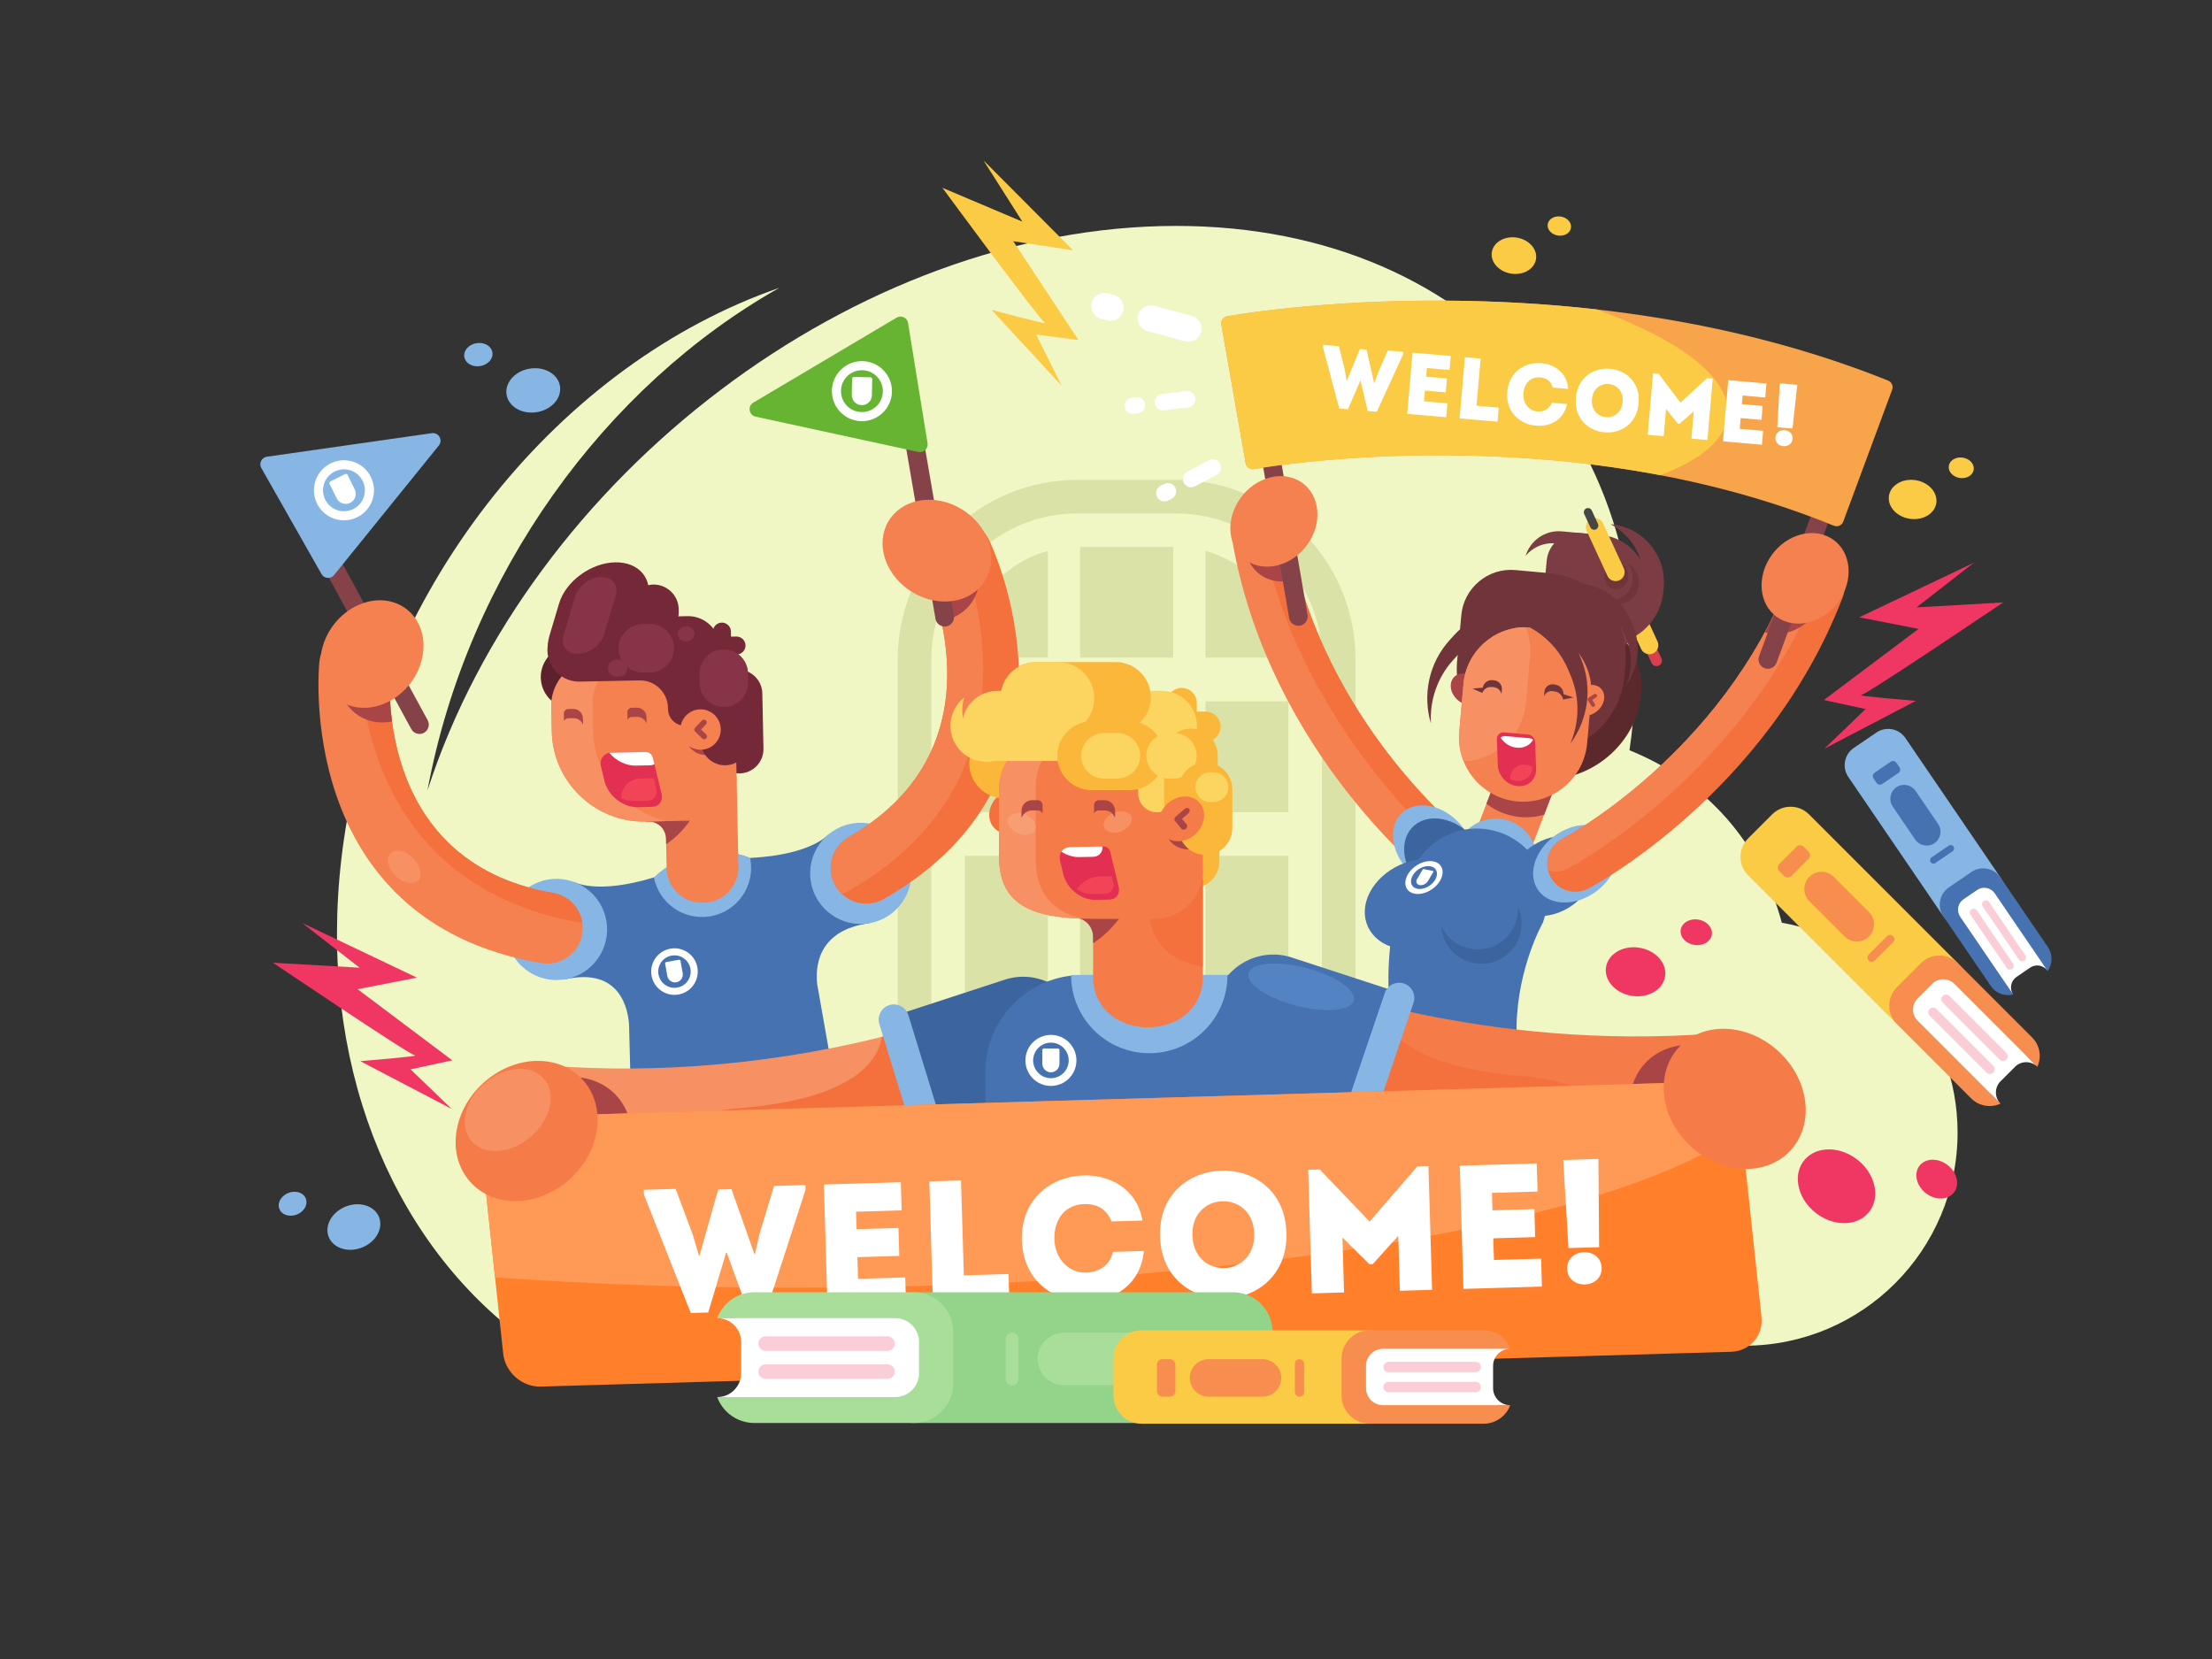 <?xml version="1.0" encoding="UTF-8" standalone="no"?>
<svg
   xmlns:dc="http://purl.org/dc/elements/1.1/"
   xmlns:cc="http://creativecommons.org/ns#"
   xmlns:rdf="http://www.w3.org/1999/02/22-rdf-syntax-ns#"
   xmlns:svg="http://www.w3.org/2000/svg"
   xmlns="http://www.w3.org/2000/svg"
   viewBox="0 0 600 450.001"
   height="450.001"
   width="600"
   xml:space="preserve"
   version="1.1"
   id="svg2"><rect x="0" y="0" width="600" height="450.001" fill="#333333" stroke="none"/><defs
     id="defs6" /><g
     transform="matrix(1.25,0,0,-1.25,0,450.001)"
     id="g10"><g
       transform="scale(0.1,0.1)"
       id="g12"><path
         id="path16"
         style="fill:#f1f6c5;fill-opacity:1;fill-rule:evenodd;stroke:none"
         d="m 2552.244,3109.772 c 662.744,0 1076.427,-496.507 983.75,-1137.831 167.131,-67.422 284.617,-202.038 330.517,-374.209 216.756,-38.346 381.391,-227.647 381.391,-455.407 0,-255.439 -207.06,-462.505 -462.499,-462.505 -69.012,0 -134.478,15.144 -193.297,42.234 l -2490.906,0 C 828.11,946.484 682.244,1335.381 746.15,1777.624 827.066,2337.708 1219.695,2812.261 1691.188,2975.431 1313.769,2762.497 1015.119,2356.02 927.518,1884.497 1148.529,2567.562 1859.687,3109.772 2552.244,3109.772" /><path
         id="path18"
         style="fill:#dbe2a7;fill-opacity:1;fill-rule:evenodd;stroke:none"
         d="m 2337.228,2558.7 215.101,0 c 214.177,0 389.143,-174.96 389.143,-389.143 l 0,-980.216 -993.386,0 0,980.216 c 0,214.183 174.96,389.143 389.143,389.143" /><path
         id="path20"
         style="fill:#f1f6c5;fill-opacity:1;fill-rule:evenodd;stroke:none"
         d="m 2337.228,2485.848 215.101,0 c 173.958,0 316.297,-142.332 316.297,-316.291 l 0,-980.216 -847.688,0 0,980.216 c 0,173.958 142.338,316.291 316.291,316.291" /><path
         id="path22"
         style="fill:#dbe2a7;fill-opacity:1;fill-rule:evenodd;stroke:none"
         d="m 2795.749,2172.887 c -1.488,110.46 -77.7,203.821 -180.036,231.649 l 0,-231.649 180.036,0 z m 0.024,-335.287 0,240.493 -180.06,0 0,-240.493 180.06,0 0,0 z m -180.06,-575.407 180.06,0 0,480.607 -180.06,0 0,-480.607 z m -69.81,910.694 0,240.121 -202.219,0 0,-240.121 202.219,0 0,0 z m 0,-335.287 0,240.493 -202.219,0 0,-240.493 202.219,0 0,0 z m -202.219,-575.407 202.219,0 0,480.607 -202.219,0 0,-480.607 z m -69.804,910.694 0,231.649 c -102.342,-27.798 -178.572,-121.188 -180.066,-231.649 l 180.066,0 0,0 z m 0,-335.287 0,240.493 -180.102,0 0,-240.493 180.102,0 0,0 z m -180.102,-575.407 180.102,0 0,480.607 -180.102,0 0,-480.607" /><path
         id="path24"
         style="fill:#f58050;fill-opacity:1;fill-rule:evenodd;stroke:none"
         d="m 3179.894,1787.554 c 26.298,-20.952 30.624,-59.268 9.672,-85.566 -20.958,-26.298 -59.268,-30.624 -85.566,-9.672 -0.984,0.786 -343.771,269.773 -427.753,722.048 -6.102,33.144 15.822,64.974 48.966,71.076 33.144,6.108 64.98,-15.828 71.076,-48.966 75.624,-407.245 382.723,-648.218 383.605,-648.92" /><path
         id="path26"
         style="fill:#f4703c;fill-opacity:1;fill-rule:evenodd;stroke:none"
         d="m 3179.894,1787.561 c 19.014,-15.156 26.544,-39.366 21.336,-61.566 -14.208,-0.648 -28.692,3.648 -40.692,13.2 -0.984,0.78 -343.765,269.773 -427.741,722.048 -1.578,8.61 -1.272,17.136 0.63,25.14 30.042,1.434 57.27,-19.512 62.862,-49.92 75.618,-407.233 382.723,-648.206 383.605,-648.902" /><path
         id="path28"
         style="fill:#a94546;fill-opacity:1;fill-rule:evenodd;stroke:none"
         d="m 2722.249,2484.822 c 0.99,0.228 1.968,0.432 2.964,0.618 33.144,6.108 64.98,-15.828 71.076,-48.966 5.826,-31.38 13.038,-61.752 21.372,-91.116 -4.344,-1.728 -8.814,-3.186 -13.368,-4.314 -52.002,-12.936 -97.722,19.314 -102.144,72.018 -2.124,25.314 5.67,50.736 20.1,71.76" /><path
         id="path30"
         style="fill:#87b6e5;fill-opacity:1;fill-rule:evenodd;stroke:none"
         d="m 3094.478,1852.037 c -47.49,4.35 -78.966,-31.584 -70.302,-80.262 8.664,-48.678 54.18,-91.668 101.676,-96.012 47.484,-4.35 78.954,31.584 70.29,80.262 -8.664,48.678 -54.174,91.668 -101.664,96.012" /><path
         id="path32"
         style="fill:#3c649f;fill-opacity:1;fill-rule:evenodd;stroke:none"
         d="m 3120.86,1823.633 c -48.948,4.476 -81.384,-32.562 -72.45,-82.74 8.928,-50.172 55.842,-94.476 104.784,-98.958 48.948,-4.476 81.384,32.562 72.456,82.734 -8.928,50.178 -55.842,94.476 -104.79,98.964" /><path
         id="path34"
         style="fill:#5b282c;fill-opacity:1;fill-rule:evenodd;stroke:none"
         d="m 3411.794,2270.454 -73.92,6.762 c -59.166,5.418 -116.886,-38.118 -128.262,-96.744 l -14.37,-74.076 c -19.194,-98.898 46.788,-187.303 146.598,-196.435 l 0.018,0 c 99.81,-9.144 197.19,64.296 216.379,163.206 l 0.168,0.84 c 19.188,98.904 -46.788,187.303 -146.61,196.446" /><path
         id="path36"
         style="fill:#7b3d43;fill-opacity:1;fill-rule:evenodd;stroke:none"
         d="m 3440.283,2442.276 -51.15,4.68 c -35.904,3.288 -68.436,-19.698 -78.438,-53.016 15.246,18.366 38.976,29.226 64.404,26.898 l 51.15,-4.686 c 69.072,-6.324 120.414,-68.004 114.09,-137.082 l -0.852,-9.246 c -1.104,-12.078 -3.912,-23.61 -8.142,-34.386 12.162,17.358 20.112,37.98 22.176,60.504 l 0.852,9.252 c 6.318,69.078 -45.018,130.758 -114.09,137.082" /><path
         id="path38"
         style="fill:#da3f4f;fill-opacity:1;fill-rule:evenodd;stroke:none"
         d="m 3580.017,2197.829 -0.012,0 c -5.886,-2.718 -8.478,-9.744 -5.766,-15.63 l 9.642,-20.868 c 2.706,-5.886 9.738,-8.466 15.618,-5.754 l 0.012,0 c 5.88,2.712 8.472,9.744 5.754,15.618 l -9.63,20.88 c -2.712,5.88 -9.738,8.466 -15.618,5.754" /><path
         id="path40"
         style="fill:#fbcb46;fill-opacity:1;fill-rule:evenodd;stroke:none"
         d="m 3525.879,2315.16 -0.012,-0.01 c -9.762,-4.5 -14.058,-16.17 -9.558,-25.938 l 45.018,-97.572 c 4.512,-9.762 16.176,-14.064 25.938,-9.558 l 0.018,0 c 9.756,4.512 14.058,16.182 9.552,25.938 l -45.024,97.578 c -4.5,9.762 -16.17,14.064 -25.932,9.558" /><path
         id="path42"
         style="fill:#7b3d43;fill-opacity:1;fill-rule:evenodd;stroke:none"
         d="m 3496.233,2462.34 -1.332,0.132 c 46.068,-23.94 75.696,-74.178 70.698,-128.85 l -0.888,-9.666 c -5.67,-61.902 -53.958,-110.148 -113.142,-118.332 6.726,-1.794 13.674,-3.048 20.82,-3.702 l 0.01,0 c 69.072,-6.324 130.752,45.012 137.082,114.09 l 0.84,9.252 c 6.33,69.072 -45.006,130.758 -114.084,137.076" /><path
         id="path44"
         style="fill:#7b3d43;fill-opacity:1;fill-rule:evenodd;stroke:none"
         d="m 3474.153,2439.174 -45.54,4.176 c -36.462,3.336 -69.006,-23.754 -72.342,-60.21 l -7.542,-82.338 c -5.628,-61.506 40.08,-116.418 101.574,-122.052 l 0,0 c 61.506,-5.628 116.424,40.074 122.052,101.58 l 3.372,36.798 c 5.628,61.506 -40.074,116.418 -101.574,122.046" /><path
         id="path46"
         style="fill:#70343a;fill-opacity:1;fill-rule:evenodd;stroke:none"
         d="m 3510.123,2379.3 c 14.316,-1.308 24.726,-15.402 23.256,-31.464 -1.47,-16.062 -14.268,-28.026 -28.584,-26.718 -14.322,1.314 -24.726,15.402 -23.262,31.464 1.476,16.068 14.268,28.032 28.59,26.718" /><path
         id="path48"
         style="fill:#70343a;fill-opacity:1;fill-rule:evenodd;stroke:none"
         d="m 3362.402,2356.212 -73.92,6.768 c -59.172,5.418 -112.014,-38.556 -117.432,-97.74 l -9.144,-99.84 c -9.138,-99.822 65.064,-188.97 164.874,-198.108 l 0.018,0 c 99.816,-9.138 188.964,65.052 198.102,164.874 l 2.376,25.932 c 9.144,99.822 -65.052,188.976 -164.874,198.114" /><path
         id="path50"
         style="fill:#a94546;fill-opacity:1;fill-rule:evenodd;stroke:none"
         d="m 3148.352,2107.625 c -2.274,18.648 10.704,32.448 28.974,30.84 18.276,-1.614 34.926,-18.024 37.194,-36.672 2.256,-18.636 -10.71,-32.442 -28.986,-30.828 -18.276,1.614 -34.926,18.024 -37.182,36.66" /><path
         id="path52"
         style="fill:#f58050;fill-opacity:1;fill-rule:evenodd;stroke:none"
         d="m 3269.42,1970.261 117.132,-44.994 -59.706,-155.424 c -12.372,-32.208 -48.84,-48.438 -81.048,-36.066 l -0.018,0.012 c -32.202,12.372 -48.432,48.84 -36.06,81.048 l 59.7,155.424" /><path
         id="path54"
         style="fill:#a94546;fill-opacity:1;fill-rule:evenodd;stroke:none"
         d="m 3269.42,1970.261 117.126,-44.994 -35.724,-93.006 c -28.422,-8.43 -59.682,-7.956 -89.334,3.432 l 0,0 c -13.254,5.088 -25.29,12.018 -35.928,20.388 l 43.86,114.18" /><path
         id="path56"
         style="fill:#87b6e5;fill-opacity:1;fill-rule:evenodd;stroke:none"
         d="m 3253.976,1823.285 c 49.428,-4.53 85.83,-48.27 81.306,-97.698 -4.524,-49.428 -48.27,-85.83 -97.698,-81.306 -49.422,4.53 -85.824,48.27 -81.306,97.698 4.53,49.422 48.27,85.824 97.698,81.306" /><path
         id="path58"
         style="fill:#f58050;fill-opacity:1;fill-rule:evenodd;stroke:none"
         d="m 3322.118,2238.528 4.23,-0.372 c 76.35,-6.732 133.302,-74.7 126.57,-151.044 l -8.79,-99.744 c -6.732,-76.35 -74.7,-133.302 -151.038,-126.57 l 0,0 c -76.35,6.726 -133.302,74.688 -126.57,151.032 l 9.162,103.974 c 6.528,74.028 72.42,129.252 146.436,122.724" /><path
         id="path60"
         style="fill:#f79163;fill-opacity:1;fill-rule:evenodd;stroke:none"
         d="m 3175.874,1948.283 c -7.83,19.596 -11.322,41.214 -9.354,63.552 l 9.162,103.98 c 6.186,70.17 65.73,123.426 134.97,123.222 7.938,-19.692 11.49,-41.442 9.516,-63.936 l -8.796,-99.756 c -6.264,-71.118 -65.682,-125.394 -135.498,-127.062" /><path
         id="path62"
         style="fill:#e32f51;fill-opacity:1;fill-rule:evenodd;stroke:none"
         d="m 3315.62,2006.183 -51.828,4.572 c -8.916,0.786 -15.942,-5.946 -15.612,-14.958 l 2.046,-56.49 c 0.828,-22.764 19.914,-42.996 42.426,-44.982 l 1.218,-0.102 c 22.518,-1.986 40.248,15 39.426,37.764 l -2.1,57.678 c -0.294,8.364 -7.308,15.786 -15.576,16.518" /><path
         id="path64"
         style="fill:#ffffff;fill-opacity:1;fill-rule:evenodd;stroke:none"
         d="m 3318.608,1998.125 -51.834,4.566 c -4.134,0.366 -7.86,-0.882 -10.632,-3.234 7.734,-12 20.664,-20.658 34.986,-21.918 l 1.212,-0.108 c 15.018,-1.326 27.912,5.814 34.584,17.466 -2.43,1.782 -5.286,2.958 -8.316,3.228" /><path
         id="path66"
         style="fill:#f14456;fill-opacity:1;fill-rule:evenodd;stroke:none"
         d="m 3276.986,1909.451 c 4.29,-2.238 8.982,-3.696 13.866,-4.122 l 1.026,-0.09 c 18.714,-1.65 33.522,12.234 33.33,31.014 -4.284,2.238 -8.982,3.69 -13.866,4.122 l -1.02,0.09 c -18.714,1.65 -33.528,-12.24 -33.336,-31.014" /><path
         id="path68"
         style="fill:#70343a;fill-opacity:1;fill-rule:evenodd;stroke:none"
         d="m 3258.164,2093.249 0.906,10.248 c 0.918,10.41 -6.846,19.536 -17.268,20.304 l -3.72,0.276 c -9.996,0.726 -18.924,-6.48 -20.454,-16.242 l -22.488,-2.082 21.426,-9.45 c 2.802,8.046 10.8,13.602 19.632,12.954 l 4.866,-0.354 c 8.82,-0.648 15.756,-7.308 17.1,-15.654" /><path
         id="path70"
         style="fill:#70343a;fill-opacity:1;fill-rule:evenodd;stroke:none"
         d="m 3350.504,2088.797 0.9,10.248 c 0.918,10.41 10.122,17.556 20.454,15.882 l 3.69,-0.594 c 9.912,-1.602 17.4,-10.74 17.196,-20.658 l 21.66,-7.272 -22.638,-4.272 c -1.338,8.526 -8.196,15.834 -16.956,17.25 l -4.83,0.774 c -8.754,1.422 -16.698,-3.498 -19.476,-11.358" /><path
         id="path72"
         style="fill:#f58050;fill-opacity:1;fill-rule:evenodd;stroke:none"
         d="m 3450.225,2113.451 c 18.636,2.268 32.442,-10.704 30.834,-28.974 -1.614,-18.276 -18.03,-34.926 -36.666,-37.194 -18.642,-2.256 -32.442,10.716 -30.834,28.986 1.608,18.276 18.024,34.926 36.666,37.182" /><path
         id="path74"
         style="fill:#4772b1;fill-opacity:1;fill-rule:evenodd;stroke:none"
         d="m 3061.292,1701.166 c 28.446,79.206 115.722,120.354 194.922,91.908 79.2,-28.446 120.348,-115.728 91.896,-194.935 -0.18,-0.522 -54.408,-95.412 -57.192,-223.987 -1.008,-46.296 6.96,-99.258 23.04,-150.282 l -272.089,0 c -3.27,30.462 -6.828,60.198 -12.372,88.47 -51.042,260.539 31.494,388.003 31.794,388.825" /><path
         id="path76"
         style="fill:#4772b1;fill-opacity:1;fill-rule:evenodd;stroke:none"
         d="m 3137.894,1730.578 c 55.824,-19.026 74.574,-75.942 41.874,-127.104 -32.694,-51.168 -104.466,-77.22 -160.29,-58.194 -55.83,19.038 -74.58,75.942 -41.874,127.11 32.7,51.162 104.466,77.22 160.29,58.188" /><path
         id="path78"
         style="fill:#f4703c;fill-opacity:1;fill-rule:evenodd;stroke:none"
         d="m 2203.613,1887.977 c -26.82,0 -52.08,-21.744 -56.4,-48.57 -4.332,-26.814 13.914,-48.564 40.734,-48.564 26.826,0 52.074,21.75 56.4,48.564 4.326,26.826 -13.908,48.57 -40.734,48.57" /><path
         id="path80"
         style="fill:#4772b1;fill-opacity:1;fill-rule:evenodd;stroke:none"
         d="m 1833.821,1790.465 -37.17,-1.998 c 0,0 -36.198,-43.098 -166.128,-49.992 -0.978,-0.054 -1.878,-0.18 -2.766,-0.324 -32.664,12.744 -69.054,17.004 -105.918,10.488 l 0,0 c -39.942,-7.056 -72.786,-25.584 -98.154,-51.66 -1.476,-0.144 -3.018,-0.39 -4.71,-0.906 -124.44,-38.046 -173.208,-9.978 -173.208,-9.978 l -35.604,-10.86 c 107.286,-82.71 16.542,-200.256 16.542,-200.256 121.17,27.054 136.44,-68.604 138.282,-98.34 l 7.818,-296.023 454.663,77.07 -51.69,292.531 -0.024,0.09 -2.358,13.356 c -4.062,33.264 -2.592,117.81 113.526,133.002 0,0 -125.538,79.332 -53.1,193.8" /><path
         id="path82"
         style="fill:#87b6e5;fill-opacity:1;fill-rule:evenodd;stroke:none"
         d="m 1848.695,1812.947 c -59.718,-10.56 -99.582,-67.53 -89.028,-127.254 10.554,-59.73 67.53,-99.588 127.254,-89.028 59.718,10.548 99.582,67.524 89.028,127.248 -10.548,59.724 -67.524,99.582 -127.254,89.034" /><path
         id="path84"
         style="fill:#f4703c;fill-opacity:1;fill-rule:evenodd;stroke:none"
         d="m 2146.511,2427.654 c -18.21,38.598 -64.278,55.14 -102.876,36.924 -38.598,-18.21 -55.14,-64.272 -36.93,-102.87 0.51,-1.092 184.542,-378.043 -165.186,-578.233 -37.056,-21.168 -49.944,-68.382 -28.77,-105.438 21.168,-37.056 68.376,-49.938 105.432,-28.77 475.549,272.203 229.021,776.936 228.331,778.388" /><path
         id="path86"
         style="fill:#f58050;fill-opacity:1;fill-rule:evenodd;stroke:none"
         d="m 2051.915,2467.914 c -2.79,-0.942 -5.55,-2.052 -8.28,-3.342 -38.598,-18.204 -55.134,-64.266 -36.936,-102.864 0.528,-1.092 184.548,-378.055 -165.18,-578.233 -37.062,-21.162 -49.944,-68.376 -28.782,-105.444 3.966,-6.93 8.832,-13.02 14.382,-18.192 4.644,1.572 9.204,3.606 13.626,6.132 475.549,272.209 229.027,776.942 228.331,778.394 -4.308,9.15 -10.2,17.04 -17.16,23.55" /><path
         id="path88"
         style="fill:#a94546;fill-opacity:1;fill-rule:evenodd;stroke:none"
         d="m 2039.177,2462.292 c -35.382,-19.542 -49.962,-63.504 -32.472,-100.584 0.18,-0.372 21.378,-43.86 35.79,-108.966 l 2.04,0.336 c 61.746,10.926 94.878,68.394 73.986,128.388 -12.9,37.038 -43.368,66.378 -79.344,80.826" /><path
         id="path90"
         style="fill:#f57b48;fill-opacity:1;fill-rule:evenodd;stroke:none"
         d="m 2824.447,1470.502 c -51.24,19.494 -109.794,-6.864 -130.764,-58.866 -20.964,-52.002 3.576,-109.974 54.816,-129.462 1.254,-0.486 432.847,-167.808 979.1,-124.926 55.212,4.29 97.83,52.566 95.208,107.844 -2.628,55.272 -49.518,96.606 -104.718,92.322 -500.611,-39.3 -892.502,112.65 -893.642,113.088" /><path
         id="path92"
         style="fill:#f4703c;fill-opacity:1;fill-rule:evenodd;stroke:none"
         d="m 2824.447,1470.502 c -51.24,19.494 -109.794,-6.864 -130.764,-58.866 -20.964,-52.002 3.576,-109.974 54.816,-129.462 1.11,-0.426 334.369,-129.6 785.708,-131.898 -31.782,57.936 -105.354,104.388 -236.377,115.218 -256.021,21.186 -298.615,111.774 -304.291,154.152 -106.326,26.538 -168.636,50.682 -169.092,50.856" /><path
         id="path94"
         style="fill:#a94546;fill-opacity:1;fill-rule:evenodd;stroke:none"
         d="m 3546.603,1150.245 c 58.56,0 119.028,2.142 180.996,7.002 46.782,3.63 84.522,38.874 93.354,83.178 -31.992,54.258 -92.01,92.286 -154.77,92.286 -83.994,0 -141.096,-68.094 -127.53,-152.088 1.68,-10.41 4.38,-20.562 7.95,-30.378" /><path
         id="path96"
         style="fill:#752838;fill-opacity:1;fill-rule:evenodd;stroke:none"
         d="m 1600.624,2146.955 0,0 c -28.902,-0.594 -52.074,-24.714 -51.486,-53.616 l 2.436,-120.162 c 0.588,-28.896 24.72,-52.068 53.616,-51.48 l 0,0 c 28.902,0.588 52.062,24.708 51.474,53.616 l -2.442,120.162 c -0.576,28.896 -24.702,52.068 -53.598,51.48" /><path
         id="path98"
         style="fill:#f79163;fill-opacity:1;fill-rule:evenodd;stroke:none"
         d="m 2082.563,1400.841 c 51.24,19.5 109.794,-6.858 130.77,-58.86 20.97,-52.008 -3.582,-109.98 -54.816,-129.474 -1.254,-0.48 -432.847,-167.802 -979.106,-124.914 -55.206,4.278 -97.83,52.566 -95.196,107.838 2.616,55.272 49.512,96.606 104.718,92.322 500.599,-39.294 892.484,112.656 893.63,113.088" /><path
         id="path100"
         style="fill:#f4703c;fill-opacity:1;fill-rule:evenodd;stroke:none"
         d="m 2082.569,1400.841 c 51.234,19.5 109.794,-6.858 130.764,-58.866 20.97,-52.002 -3.582,-109.974 -54.816,-129.468 -1.104,-0.414 -334.369,-129.6 -785.714,-131.892 31.788,57.936 105.36,104.388 236.389,115.224 256.009,21.174 298.603,111.774 304.273,154.146 106.332,26.544 168.642,50.688 169.104,50.856" /><path
         id="path102"
         style="fill:#a94546;fill-opacity:1;fill-rule:evenodd;stroke:none"
         d="m 1360.407,1080.585 c -58.554,0.01 -119.028,2.148 -180.996,7.008 -46.782,3.63 -84.528,38.862 -93.354,83.166 31.992,54.27 92.01,92.298 154.77,92.298 83.994,0 141.096,-68.094 127.53,-152.094 -1.68,-10.404 -4.374,-20.562 -7.95,-30.378" /><path
         id="path104"
         style="fill:#87b6e5;fill-opacity:1;fill-rule:evenodd;stroke:none"
         d="m 1521.838,1748.638 0,0 c 36.846,6.51 73.206,2.262 105.846,-10.452 l 0.588,-3.054 c 10.236,-57.894 -28.41,-113.13 -86.316,-123.36 -57.228,-10.116 -111.84,27.516 -122.982,84.294 27.408,26.544 62.688,45.474 102.864,52.572" /><path
         id="path106"
         style="fill:#3c649f;fill-opacity:1;fill-rule:evenodd;stroke:none"
         d="m 2343.378,1391.373 -0.01,0.01 c -22.08,67.596 -95.436,104.82 -163.026,82.74 l -236.143,-77.154 80.304,-245.773 236.137,77.154 c 67.59,22.08 104.814,95.442 82.734,163.026" /><path
         id="path108"
         style="fill:#4772b1;fill-opacity:1;fill-rule:evenodd;stroke:none"
         d="m 2348.664,1484.296 390.121,0 c 115.704,0 210.373,-94.662 210.373,-210.373 l 0,-210.385 -810.866,0 0,210.385 c 0,115.71 94.656,210.373 210.373,210.373" /><path
         id="path110"
         style="fill:#4772b1;fill-opacity:1;fill-rule:evenodd;stroke:none"
         d="m 2640.019,1439.542 0.01,0.012 c 22.08,67.59 95.436,104.814 163.026,82.722 l 236.143,-77.148 -80.298,-245.773 -236.143,77.154 c -67.59,22.086 -104.814,95.442 -82.734,163.032" /><path
         id="path112"
         style="fill:#87b6e5;fill-opacity:1;fill-rule:evenodd;stroke:none"
         d="m 2324.232,1484.296 339.403,0 c 0,-93.72 -75.978,-169.698 -169.698,-169.698 -93.72,0 -169.704,75.978 -169.704,169.698" /><path
         id="path114"
         style="fill:#752838;fill-opacity:1;fill-rule:evenodd;stroke:none"
         d="m 1364.253,2276.172 0.102,-4.92 c 0.6,-29.838 25.512,-53.76 55.35,-53.154 l 0.01,0 c 29.844,0.606 53.772,25.518 53.166,55.356 l -0.108,4.92 c -0.6,29.844 -25.506,53.766 -55.356,53.154 l -0.012,0 c -29.838,-0.6 -53.754,-25.518 -53.148,-55.356" /><path
         id="path116"
         style="fill:#752838;fill-opacity:1;fill-rule:evenodd;stroke:none"
         d="m 1547.044,2229.054 0.51,-25.254 c 0.222,-10.734 9.174,-19.326 19.908,-19.11 l 0.012,0 c 10.728,0.216 19.32,9.168 19.104,19.908 l -0.51,25.248 c -0.222,10.728 -9.174,19.326 -19.902,19.104 l -0.01,0 c -10.734,-0.21 -19.332,-9.162 -19.116,-19.896" /><path
         id="path118"
         style="fill:#752838;fill-opacity:1;fill-rule:evenodd;stroke:none"
         d="m 1597.828,2218.745 -25.248,-0.51 c -10.734,-0.222 -19.332,-9.168 -19.116,-19.896 l 0,-0.012 c 0.222,-10.734 9.174,-19.332 19.902,-19.11 l 25.26,0.51 c 10.728,0.222 19.326,9.168 19.104,19.908 l 0,0.01 c -0.222,10.728 -9.174,19.326 -19.902,19.104" /><path
         id="path120"
         style="fill:#5c212d;fill-opacity:1;fill-rule:evenodd;stroke:none"
         d="m 1409.691,2202.863 -168.96,-3.42 c -37.758,-0.774 -68.016,-32.274 -67.242,-70.026 l 0,-0.012 c 0.768,-37.752 32.274,-68.004 70.026,-67.23 l 168.966,3.42 c 37.764,0.768 68.004,32.274 67.242,70.026 l 0,0.012 c -0.768,37.752 -32.268,68.004 -70.032,67.23" /><path
         id="path122"
         style="fill:#f58050;fill-opacity:1;fill-rule:evenodd;stroke:none"
         d="m 1598.374,1914.803 -155.778,-3.162 -42.81,-0.864 1.902,-93.528 5.154,0.102 c 20.712,0.426 38.004,-16.176 38.418,-36.894 l 1.314,-64.746 0.078,-3.786 0.09,0.01 c 2.808,-40.032 36.858,-71.526 77.406,-70.698 l 3.714,0.072 c 40.554,0.822 73.302,33.672 74.472,73.782 l 0.096,0 -0.078,3.786 -1.536,76.038 -0.54,26.37 -1.902,93.522" /><path
         id="path124"
         style="fill:#a94546;fill-opacity:1;fill-rule:evenodd;stroke:none"
         d="m 1531.606,1913.453 -89.01,-1.806 -42.804,-0.87 1.896,-93.522 5.142,0.096 c 20.724,0.426 38.016,-16.176 38.43,-36.894 l 0.258,-12.606 c 47.598,32.724 80.364,85.488 86.088,145.602" /><path
         id="path126"
         style="fill:#f58050;fill-opacity:1;fill-rule:evenodd;stroke:none"
         d="m 1400.848,1817.23 105.906,2.154 c 51.432,1.044 92.664,43.98 91.62,95.424 l -5.298,261.151 -297.217,-6.03 c -55.896,-1.134 -100.698,-47.802 -99.564,-103.692 l 1.086,-53.628 c 2.22,-109.68 93.792,-197.605 203.466,-195.379" /><path
         id="path128"
         style="fill:#f79163;fill-opacity:1;fill-rule:evenodd;stroke:none"
         d="m 1295.853,2169.929 c -55.89,-1.134 -100.692,-47.802 -99.558,-103.692 l 1.092,-53.628 c 2.226,-109.68 93.786,-197.605 203.46,-195.379 l 44.118,0.9 c -88.86,21.882 -156.078,101.544 -158.022,197.131 l -1.128,55.734 c -0.912,44.898 26.7,84.048 66.102,100.074 l -56.064,-1.14" /><path
         id="path130"
         style="fill:#a94546;fill-opacity:1;fill-rule:evenodd;stroke:none"
         d="m 1530.682,2049.245 c -24.192,-0.486 -43.41,-20.496 -42.918,-44.694 0.486,-24.198 20.508,-43.416 44.7,-42.924 24.192,0.492 43.41,20.502 42.924,44.7 -0.492,24.198 -20.514,43.416 -44.706,42.918" /><path
         id="path132"
         style="fill:#e32f51;fill-opacity:1;fill-rule:evenodd;stroke:none"
         d="m 1383.873,1848.491 30.96,0.63 c 15.036,0.306 24.396,12.798 20.808,27.768 l -19.044,79.446 c -1.608,6.696 -8.406,12.048 -15.132,11.91 l -74.67,-1.512 c -16.344,-0.33 -26.514,-13.908 -22.614,-30.168 l 7.482,-31.224 c 7.656,-31.92 40.146,-57.492 72.21,-56.85" /><path
         id="path134"
         style="fill:#ffffff;fill-opacity:1;fill-rule:evenodd;stroke:none"
         d="m 1420.144,1941.509 -3.546,14.826 c -1.608,6.69 -8.406,12.048 -15.132,11.91 l -74.67,-1.512 c -1.572,-0.036 -3.084,-0.192 -4.524,-0.456 14.268,-16.908 35.76,-28.062 57.078,-27.63 l 30.96,0.624 c 3.654,0.078 6.96,0.87 9.834,2.238" /><path
         id="path136"
         style="fill:#f14456;fill-opacity:1;fill-rule:evenodd;stroke:none"
         d="m 1375.845,1861.679 28.896,0.588 c 14.016,0.288 22.752,11.934 19.41,25.902 l -5.55,23.148 -27.798,-0.57 c -25.62,-0.516 -42.948,-18.834 -42.918,-42.792 8.85,-4.176 18.432,-6.468 27.96,-6.276" /><path
         id="path138"
         style="fill:#a94546;fill-opacity:1;fill-rule:evenodd;stroke:none"
         d="m 1243.923,2061.623 -10.944,-0.222 c -5.316,-0.114 -9.564,-4.542 -9.456,-9.858 l 0.336,-16.548 c 1.368,3.654 4.95,6.318 9.18,6.402 l 11.286,0.228 c 9.45,0.192 17.622,-5.7 20.538,-13.932 0.21,0.864 0.312,1.752 0.294,2.676 l -0.228,11.082 c -0.228,11.328 -9.678,20.394 -21.006,20.172" /><path
         id="path140"
         style="fill:#752838;fill-opacity:1;fill-rule:evenodd;stroke:none"
         d="m 1491.958,2262.984 -236.827,-4.806 c -37.746,-0.768 -67.998,-32.274 -67.23,-70.026 l 0,-0.01 c 0.768,-37.752 32.268,-68.004 70.014,-67.236 l 129.918,2.634 c 33.24,0.672 61.002,-25.968 61.674,-59.238 l 0.066,-3.174 c 0.408,-20.232 17.286,-36.438 37.512,-36.024 l 0.01,0 c 20.226,0.408 36.432,17.286 36.024,37.512 l -1.404,69.252 c 24.162,11.046 40.836,35.724 40.26,63.864 l 0,0.01 c -0.768,37.752 -32.268,68.004 -70.014,67.242" /><path
         id="path142"
         style="fill:#752838;fill-opacity:1;fill-rule:evenodd;stroke:none"
         d="m 1569.304,2190.684 0,0 c -28.896,-0.588 -52.062,-24.708 -51.48,-53.61 l 2.97,-146.262 c 0.588,-28.908 24.714,-52.062 53.616,-51.474 l 0,0 c 28.896,0.588 52.056,24.702 51.468,53.61 l -2.964,146.256 c -0.582,28.902 -24.708,52.068 -53.61,51.48" /><path
         id="path144"
         style="fill:#883448;fill-opacity:1;fill-rule:evenodd;stroke:none"
         d="m 1569.304,2190.684 0,0 c -28.896,-0.588 -52.062,-24.702 -51.48,-53.61 l 0.402,-19.716 c 0.588,-28.902 24.708,-52.062 53.61,-51.48 l 0,0 c 28.896,0.594 52.068,24.714 51.48,53.61 l -0.402,19.716 c -0.582,28.902 -24.708,52.068 -53.61,51.48" /><path
         id="path146"
         style="fill:#752838;fill-opacity:1;fill-rule:evenodd;stroke:none"
         d="m 1213.209,2290.542 -20.994,-70.278 c -14.34,-48.006 16.968,-86.4 69.582,-85.332 l 0,0 c 52.608,1.062 107.37,41.208 121.704,89.214 l 20.988,70.278 c 14.346,48.006 -16.962,86.4 -69.564,85.338 l -0.012,0 c -52.608,-1.074 -107.37,-41.208 -121.704,-89.22" /><path
         id="path148"
         style="fill:#883448;fill-opacity:1;fill-rule:evenodd;stroke:none"
         d="m 1248.579,2306.946 -25.848,-86.55 c -6.582,-22.014 7.782,-39.63 31.914,-39.144 l 0.01,0 c 24.132,0.498 49.254,18.906 55.83,40.926 l 25.854,86.556 c 6.576,22.02 -7.782,39.63 -31.92,39.138 l -0.01,0 c -24.132,-0.486 -49.254,-18.906 -55.83,-40.926" /><path
         id="path150"
         style="fill:#f58050;fill-opacity:1;fill-rule:evenodd;stroke:none"
         d="m 1519.372,2060.723 c -24.192,-0.498 -43.41,-20.508 -42.924,-44.7 0.492,-24.198 20.508,-43.416 44.706,-42.93 24.192,0.492 43.41,20.514 42.924,44.706 -0.492,24.192 -20.514,43.41 -44.706,42.924" /><path
         id="path152"
         style="fill:#a94546;fill-opacity:1;fill-rule:evenodd;stroke:none"
         d="m 1531.78,2036.663 -0.01,0.01 c -2.406,2.316 -6.288,2.244 -8.604,-0.174 l -14.796,-15.408 -0.102,-0.114 -0.012,0 c -2.316,-2.418 -2.238,-6.294 0.18,-8.61 l 0,-0.01 0.114,-0.108 15.402,-14.796 c 2.418,-2.316 6.294,-2.238 8.616,0.174 l 0.01,0.012 c 2.316,2.406 2.238,6.282 -0.18,8.598 l -11.13,10.692 10.692,11.13 c 2.316,2.418 2.238,6.288 -0.18,8.604" /><path
         id="path154"
         style="fill:#a94546;fill-opacity:1;fill-rule:evenodd;stroke:none"
         d="m 1381.774,2064.419 -10.932,-0.222 c -5.316,-0.108 -9.576,-4.542 -9.468,-9.852 l 0.336,-16.554 c 1.368,3.654 4.944,6.312 9.18,6.396 l 11.286,0.234 c 9.45,0.192 17.628,-5.694 20.538,-13.932 0.204,0.864 0.312,1.758 0.288,2.682 l -0.228,11.076 c -0.222,11.322 -9.678,20.4 -21,20.172" /><path
         id="path156"
         style="fill:#883448;fill-opacity:1;fill-rule:evenodd;stroke:none"
         d="m 1342.389,2192.16 0,0 c 0.594,-28.902 24.714,-52.074 53.616,-51.486 l 15.258,0.312 c 28.902,0.588 52.068,24.708 51.48,53.61 l 0,0 c -0.588,28.902 -24.708,52.068 -53.61,51.48 l -15.264,-0.318 c -28.896,-0.576 -52.056,-24.702 -51.48,-53.598" /><path
         id="path158"
         style="fill:#883448;fill-opacity:1;fill-rule:evenodd;stroke:none"
         d="m 1319.013,2149.787 0,-0.01 c 0.204,-10.098 8.628,-18.186 18.72,-17.982 l 5.34,0.108 c 10.098,0.204 18.18,8.628 17.976,18.72 l 0,0.012 c -0.204,10.098 -8.622,18.18 -18.72,17.976 l -5.34,-0.108 c -10.098,-0.204 -18.18,-8.622 -17.976,-18.72" /><path
         id="path160"
         style="fill:#883448;fill-opacity:1;fill-rule:evenodd;stroke:none"
         d="m 1470.952,2224.236 0,-0.012 c 0.168,-8.604 7.338,-15.492 15.942,-15.312 l 4.56,0.09 c 8.604,0.18 15.48,7.35 15.312,15.948 l 0,0.012 c -0.174,8.604 -7.35,15.492 -15.954,15.312 l -4.554,-0.09 c -8.598,-0.18 -15.486,-7.35 -15.306,-15.948" /><path
         id="path162"
         style="fill:#fab73a;fill-opacity:1;fill-rule:evenodd;stroke:none"
         d="m 2587.747,1873.229 -0.01,0 c -32.046,0 -58.248,-26.202 -58.248,-58.242 l 0,-84.156 c 0,-32.034 26.202,-58.242 58.248,-58.242 l 0.01,0 c 32.034,0 58.236,26.208 58.236,58.242 l 0,84.156 c 0,32.04 -26.202,58.242 -58.236,58.242" /><path
         id="path164"
         style="fill:#fab73a;fill-opacity:1;fill-rule:evenodd;stroke:none"
         d="m 2531.91,2074.697 0,-42.09 c 0,-17.886 14.634,-32.52 32.52,-32.52 l 0,0 c 17.886,0 32.52,14.634 32.52,32.52 l 0,42.09 c 0,17.886 -14.634,32.52 -32.52,32.52 l 0,0 c -17.886,0 -32.52,-14.634 -32.52,-32.52" /><path
         id="path166"
         style="fill:#fab73a;fill-opacity:1;fill-rule:evenodd;stroke:none"
         d="m 2616.18,2055.815 -42.084,0 c -17.892,0 -32.526,-14.634 -32.526,-32.52 l 0,0 c 0,-17.886 14.634,-32.52 32.526,-32.52 l 42.084,0 c 17.886,0 32.52,14.634 32.52,32.52 l 0,0 c 0,17.886 -14.634,32.52 -32.52,32.52" /><path
         id="path168"
         style="fill:#fab73a;fill-opacity:1;fill-rule:evenodd;stroke:none"
         d="m 2366.634,2019.695 -187.303,0 c -41.85,0 -76.092,-34.23 -76.092,-76.08 l 0,0 c 0,-41.844 34.242,-76.08 76.092,-76.08 l 187.303,0 c 41.85,0 76.086,34.236 76.086,76.08 l 0,0 c 0,41.85 -34.236,76.08 -76.086,76.08" /><path
         id="path170"
         style="fill:#f57b48;fill-opacity:1;fill-rule:evenodd;stroke:none"
         d="m 2610.157,1712.632 -285.589,0 0,-103.674 5.706,0 c 22.968,0 41.748,-18.78 41.748,-41.748 l 0,-47.436 0.01,-51.276 0.534,0 c 13.014,-130.296 224.047,-130.296 237.061,0 l 0.534,0 0,244.135" /><path
         id="path172"
         style="fill:#f4703c;fill-opacity:1;fill-rule:evenodd;stroke:none"
         d="m 2610.157,1502.23 0,190.638 -117.666,-0.01 0,-53.436 c 0,-87.906 47.376,-123.312 117.666,-137.196" /><path
         id="path174"
         style="fill:#a94546;fill-opacity:1;fill-rule:evenodd;stroke:none"
         d="m 2470.698,1712.632 -146.13,0 0,-103.674 5.706,0 c 22.968,0 41.754,-18.792 41.754,-41.748 l 0,-13.986 c 53.478,35.196 90.972,92.928 98.67,159.408" /><path
         id="path176"
         style="fill:#f57b48;fill-opacity:1;fill-rule:evenodd;stroke:none"
         d="m 2389.086,1605.97 117.39,0 c 57.018,0 103.68,47.01 103.68,104.466 l 0,291.691 -329.479,0 c -61.962,0 -112.662,-51.09 -112.662,-113.514 l 0,-147.864 c 0,-122.502 99.48,-134.778 221.071,-134.778" /><path
         id="path178"
         style="fill:#f79163;fill-opacity:1;fill-rule:evenodd;stroke:none"
         d="m 2317.11,2002.127 -36.432,0 c -61.962,0 -112.662,-51.084 -112.662,-113.514 l 0,-147.864 c 0,-109.152 78.99,-130.794 182.214,-134.208 -61.722,14.274 -102.888,48.96 -102.888,131.328 l 0,154.59 c 0,49.278 28.92,91.806 69.768,109.668" /><path
         id="path180"
         style="fill:#a94546;fill-opacity:1;fill-rule:evenodd;stroke:none"
         d="m 2576.892,1854.209 c -26.826,0 -48.576,-21.744 -48.576,-48.564 0,-26.82 21.75,-48.57 48.576,-48.57 26.82,0 48.57,21.75 48.57,48.57 0,26.82 -21.75,48.564 -48.57,48.564" /><path
         id="path182"
         style="fill:#fcd561;fill-opacity:1;fill-rule:evenodd;stroke:none"
         d="m 2521.356,2100.833 -357.487,0 c -41.832,0 -76.074,-34.242 -76.074,-76.074 l 0,-0.018 c 0,-41.826 34.224,-76.074 76.074,-76.074 l 238.975,0 c 36.852,0 67.002,-30.15 67.002,-67.026 l 0,-3.522 c 0,-22.416 18.342,-40.764 40.764,-40.764 l 0,0 c 22.428,0 40.77,18.342 40.77,40.764 l 0,76.764 c 27.012,11.7 46.044,38.664 46.044,69.858 l 0,0.018 c 0,41.844 -34.248,76.074 -76.068,76.074" /><path
         id="path184"
         style="fill:#fab73a;fill-opacity:1;fill-rule:evenodd;stroke:none"
         d="m 2584.146,2018.981 -0.01,0 c -32.046,0 -58.248,-26.208 -58.248,-58.242 l 0,-100.284 c 0,-32.04 26.202,-58.242 58.248,-58.242 l 0.01,0 c 32.034,0 58.242,26.202 58.242,58.242 l 0,100.284 c 0,32.034 -26.208,58.242 -58.242,58.242" /><path
         id="path186"
         style="fill:#fab73a;fill-opacity:1;fill-rule:evenodd;stroke:none"
         d="m 2421.168,2163.293 -173.869,0 c -41.856,0 -76.086,-34.236 -76.086,-76.08 l 0,0 c 0,-41.85 34.23,-76.086 76.086,-76.086 l 173.869,0 c 41.856,0 76.092,34.236 76.092,76.086 l 0,0 c 0,41.844 -34.236,76.08 -76.092,76.08" /><path
         id="path188"
         style="fill:#fcd561;fill-opacity:1;fill-rule:evenodd;stroke:none"
         d="m 2296.176,2163.293 -46.65,0 c -43.092,0 -78.312,-35.238 -78.312,-78.312 l 0,-0.018 c 0,-43.08 35.22,-78.312 78.312,-78.312 l 46.65,0 c 43.074,0 78.306,35.232 78.306,78.312 l 0,0.018 c 0,43.074 -35.232,78.312 -78.306,78.312" /><path
         id="path190"
         style="fill:#fab73a;fill-opacity:1;fill-rule:evenodd;stroke:none"
         d="m 2294.256,1960.007 0,-0.01 c 0,-41.07 33.588,-74.658 74.658,-74.658 l 82.194,0 c 41.07,0 74.658,33.588 74.658,74.658 l 0,0.01 c 0,41.058 -33.588,74.658 -74.658,74.658 l -82.194,0 c -41.07,0 -74.658,-33.6 -74.658,-74.658" /><path
         id="path192"
         style="fill:#fcd561;fill-opacity:1;fill-rule:evenodd;stroke:none"
         d="m 2345.892,1960.007 0,0 c 0,-27.204 22.248,-49.452 49.446,-49.452 l 29.346,0 c 27.198,0 49.44,22.248 49.44,49.452 l 0,0 c 0,27.192 -22.242,49.434 -49.44,49.434 l -29.346,0 c -27.198,0 -49.446,-22.242 -49.446,-49.434" /><path
         id="path194"
         style="fill:#fcd561;fill-opacity:1;fill-rule:evenodd;stroke:none"
         d="m 2487.564,1960.007 0,0 c 0,-27.204 22.242,-49.452 49.44,-49.452 l 10.32,0 c 27.198,0 49.446,22.248 49.446,49.452 l 0,0 c 0,27.192 -22.248,49.434 -49.446,49.434 l -10.32,0 c -27.198,0 -49.44,-22.242 -49.44,-49.434" /><path
         id="path196"
         style="fill:#fab73a;fill-opacity:1;fill-rule:evenodd;stroke:none"
         d="m 2615.832,1945.475 -0.01,0 c -32.046,0 -58.248,-26.202 -58.248,-58.242 l 0,-84.162 c 0,-32.034 26.202,-58.236 58.248,-58.236 l 0.01,0 c 32.034,0 58.242,26.202 58.242,58.236 l 0,84.162 c 0,32.04 -26.208,58.242 -58.242,58.242" /><path
         id="path198"
         style="fill:#f57b48;fill-opacity:1;fill-rule:evenodd;stroke:none"
         d="m 2571.546,1871.675 c -26.82,0 -52.08,-21.75 -56.4,-48.576 -4.332,-26.82 13.908,-48.564 40.734,-48.564 26.82,0 52.074,21.744 56.4,48.564 4.326,26.826 -13.914,48.576 -40.734,48.576" /><path
         id="path200"
         style="fill:#a94546;fill-opacity:1;fill-rule:evenodd;stroke:none"
         d="m 2580.409,1844.735 0,0 c -2.202,2.628 -6.492,2.628 -9.54,0 l -19.446,-16.74 -0.144,-0.12 0,-0.01 c -3.054,-2.622 -3.744,-6.918 -1.542,-9.54 l 0.01,-0.01 0.102,-0.12 14.034,-16.74 c 2.208,-2.628 6.498,-2.628 9.546,0 l 0.01,0 c 3.048,2.634 3.744,6.918 1.536,9.54 l -10.14,12.096 14.046,12.096 c 3.048,2.622 3.738,6.918 1.536,9.54" /><path
         id="path202"
         style="fill:#f79163;fill-opacity:1;fill-rule:evenodd;stroke:none"
         d="m 2417.358,1836.629 c 16.266,6.552 33.084,2.85 37.578,-8.274 4.482,-11.136 -5.07,-25.482 -21.33,-32.034 -16.266,-6.558 -33.09,-2.85 -37.572,8.274 -4.494,11.136 5.058,25.476 21.324,32.034" /><path
         id="path204"
         style="fill:#87b6e5;fill-opacity:1;fill-rule:evenodd;stroke:none"
         d="m 1188.483,1691.248 c 59.718,10.554 116.7,-29.304 127.248,-89.034 10.56,-59.724 -29.304,-116.694 -89.028,-127.242 -59.73,-10.56 -116.694,29.298 -127.254,89.028 -10.554,59.724 29.31,116.694 89.034,127.248" /><path
         id="path206"
         style="fill:#f58050;fill-opacity:1;fill-rule:evenodd;stroke:none"
         d="m 692.966,2163.071 c 3.876,42.51 41.484,73.824 83.988,69.948 42.51,-3.876 73.83,-41.484 69.954,-83.994 -0.114,-1.194 -43.806,-418.393 353.353,-486.601 42.066,-7.176 70.35,-47.118 63.162,-89.184 -7.182,-42.066 -47.118,-70.35 -89.184,-63.174 -540.043,92.754 -481.423,651.41 -481.273,653.006" /><path
         id="path208"
         style="fill:#f4703c;fill-opacity:1;fill-rule:evenodd;stroke:none"
         d="m 779.252,2232.774 c 41.328,-5.004 71.46,-42.006 67.656,-83.748 -0.12,-1.194 -43.806,-418.387 353.347,-486.595 33.912,-5.79 58.86,-32.868 63.504,-65.172 l -2.028,0.318 c -483.349,83.01 -487.129,539.185 -482.479,635.198" /><path
         id="path210"
         style="fill:#a94546;fill-opacity:1;fill-rule:evenodd;stroke:none"
         d="m 781.922,2232.396 c 39.948,-6.228 68.706,-42.534 64.986,-83.37 -0.042,-0.402 -5.052,-48.528 3.72,-114.624 l -2.034,-0.378 c -61.746,-10.908 -112.572,31.728 -113.502,95.25 -0.576,39.216 18,77.22 46.83,103.122" /><path
         id="path212"
         style="fill:#ffffff;fill-opacity:1;fill-rule:evenodd;stroke:none"
         d="m 2265.222,1324.773 30.498,0 c 1.83,0 3.318,-1.488 3.318,-3.318 l 0,-29.808 c 0,-10.212 -8.346,-18.564 -18.558,-18.564 l -0.018,0 c -10.212,0 -18.558,8.352 -18.558,18.564 l 0,29.808 c 0,1.83 1.488,3.318 3.318,3.318" /><path
         id="path214"
         style="fill:#ffffff;fill-opacity:1;fill-rule:evenodd;stroke:none"
         d="m 2280.48,1337.523 c -21.312,0 -38.598,-17.286 -38.598,-38.592 0,-21.312 17.286,-38.598 38.598,-38.598 21.306,0 38.592,17.286 38.592,38.598 0,21.306 -17.286,38.592 -38.592,38.592 z m 0,16.758 c 30.57,0 55.35,-24.78 55.35,-55.35 0,-30.576 -24.78,-55.356 -55.35,-55.356 -30.576,0 -55.362,24.78 -55.362,55.356 0,30.57 24.786,55.35 55.362,55.35 l 0,0" /><path
         id="path216"
         style="fill:#ffffff;fill-opacity:1;fill-rule:evenodd;stroke:none"
         d="m 1445.788,1512.478 27.408,4.842 c 1.638,0.288 3.216,-0.816 3.51,-2.454 l 4.734,-26.784 c 1.62,-9.18 -4.56,-18.012 -13.734,-19.632 l -0.012,0 c -9.18,-1.626 -18,4.554 -19.626,13.734 l -4.734,26.79 c -0.288,1.632 0.816,3.216 2.454,3.504" /><path
         id="path218"
         style="fill:#ffffff;fill-opacity:1;fill-rule:evenodd;stroke:none"
         d="m 1457.47,1526.356 c -19.146,-3.384 -31.938,-21.66 -28.554,-40.806 3.384,-19.146 21.66,-31.938 40.806,-28.554 19.152,3.384 31.932,21.66 28.554,40.806 -3.378,19.152 -21.66,31.938 -40.806,28.554 z m -2.664,15.066 c 27.474,4.854 53.682,-13.482 58.536,-40.956 4.854,-27.474 -13.476,-53.682 -40.95,-58.536 -27.48,-4.854 -53.682,13.482 -58.536,40.956 -4.854,27.474 13.476,53.682 40.95,58.536 l 0,0" /><path
         id="path220"
         style="fill:#87b6e5;fill-opacity:1;fill-rule:evenodd;stroke:none"
         d="m 1929.935,1419.004 0.012,0.012 c 17.328,5.322 35.85,-4.5 41.172,-21.828 l 69.228,-225.349 c 5.322,-17.328 -4.494,-35.856 -21.822,-41.178 l -0.01,0 c -17.328,-5.328 -35.85,4.5 -41.178,21.822 l -69.222,225.343 c -5.328,17.334 4.488,35.856 21.816,41.178" /><path
         id="path222"
         style="fill:#87b6e5;fill-opacity:1;fill-rule:evenodd;stroke:none"
         d="m 3046.694,1465.762 0,-0.01 c 17.166,-5.814 26.454,-24.612 20.634,-41.784 l -75.66,-223.267 c -5.814,-17.172 -24.618,-26.46 -41.79,-20.64 l 0,0 c -17.166,5.82 -26.448,24.618 -20.634,41.79 l 75.66,223.273 c 5.814,17.172 24.618,26.454 41.79,20.634" /><path
         id="path224"
         style="fill:#ff7f2a;fill-opacity:1;fill-rule:evenodd;stroke:none"
         d="m 1037.211,1174.551 2730.445,79.824 54.726,-511.993 c 4.32,-40.458 -25.314,-74.532 -65.862,-75.714 L 1173.519,591.159 c -40.56,-1.189 -77.256,30.941 -81.588,71.405 l -54.72,511.987" /><path
         id="path226"
         style="fill:#ff9955;fill-opacity:1;fill-rule:evenodd;stroke:none"
         d="m 1037.211,1174.551 2730.445,79.824 11.472,-107.322 C 3511.581,949.418 2692.993,805.568 1724.524,805.568 c -226.699,0 -445.147,7.908 -650.282,22.512 l -37.032,346.471" /><path
         id="path228"
         style="fill:#f57b48;fill-opacity:1;fill-rule:evenodd;stroke:none"
         d="m 1167.321,1297.911 c 83.994,0 141.084,-68.1 127.518,-152.094 -13.566,-84 -92.664,-152.094 -176.652,-152.094 -84,0 -141.096,68.094 -127.524,152.094 13.56,83.994 92.658,152.094 176.658,152.094" /><path
         id="path230"
         style="fill:#f57b48;fill-opacity:1;fill-rule:evenodd;stroke:none"
         d="m 3739.701,1367.565 c -84,0 -141.096,-68.094 -127.524,-152.088 13.56,-83.994 92.658,-152.094 176.653,-152.094 83.994,0 141.09,68.1 127.524,152.094 -13.572,83.994 -92.664,152.088 -176.653,152.088" /><path
         id="path232"
         style="fill:#e32f51;fill-opacity:1;fill-rule:evenodd;stroke:none"
         d="m 2377.458,1647.328 29.988,0.612 c 14.574,0.294 23.64,12.396 20.166,26.892 l -18.456,76.962 c -1.548,6.48 -8.142,11.67 -14.658,11.538 l -72.324,-1.47 c -15.828,-0.318 -25.68,-13.47 -21.9,-29.232 l 7.248,-30.234 c 7.41,-30.912 38.886,-55.698 69.936,-55.068" /><path
         id="path234"
         style="fill:#f14456;fill-opacity:1;fill-rule:evenodd;stroke:none"
         d="m 2370.462,1659.994 27.144,0.552 c 13.17,0.27 21.378,11.226 18.234,24.342 l -3.144,13.14 -23.652,0.48 c -20.244,0.414 -40.686,-11.106 -53.034,-28.038 10.41,-6.768 22.464,-10.716 34.452,-10.476" /><path
         id="path236"
         style="fill:#ffffff;fill-opacity:1;fill-rule:evenodd;stroke:none"
         d="m 2392.536,1763.29 -70.362,-1.434 c -8.412,-0.168 -15.144,-3.96 -19.026,-9.852 11.616,-7.68 25.128,-12.162 38.568,-11.898 l 29.988,0.612 c 13.08,0.27 21.732,10.062 20.832,22.572" /><path
         id="path238"
         style="fill:#f89e75;fill-opacity:1;fill-rule:evenodd;stroke:none"
         d="m 2225.628,1831.913 c 16.134,-6.864 25.41,-21.378 20.712,-32.424 -4.698,-11.04 -21.582,-14.43 -37.716,-7.56 -16.146,6.858 -25.422,21.378 -20.724,32.418 4.698,11.046 21.588,14.43 37.728,7.566" /><path
         id="path240"
         style="fill:#a94546;fill-opacity:1;fill-rule:evenodd;stroke:none"
         d="m 2239.512,1863.605 12.126,0 c 5.886,0 10.698,-4.812 10.698,-10.698 l 0,-18.354 c -1.596,4.014 -5.628,6.888 -10.308,6.888 l -12.516,0 c -10.476,0 -19.404,-6.702 -22.446,-15.906 -0.246,0.96 -0.384,1.95 -0.384,2.97 l 0,12.282 c 0,12.552 10.272,22.818 22.83,22.818" /><path
         id="path242"
         style="fill:#a94546;fill-opacity:1;fill-rule:evenodd;stroke:none"
         d="m 2396.868,1863.605 -12.126,0 c -5.886,0 -10.698,-4.812 -10.698,-10.698 l 0,-18.354 c 1.59,4.014 5.622,6.888 10.308,6.888 l 12.516,0 c 10.476,0 19.398,-6.702 22.44,-15.906 0.252,0.96 0.384,1.95 0.384,2.97 l 0,12.282 c 0,12.552 -10.266,22.818 -22.824,22.818" /><path
         id="path244"
         style="fill:#fcd561;fill-opacity:1;fill-rule:evenodd;stroke:none"
         d="m 2594.028,1891.931 0,-0.01 c 0,-17.772 14.538,-32.322 32.322,-32.322 l 6.75,0 c 17.784,0 32.322,14.55 32.322,32.322 l 0,0.01 c 0,17.79 -14.538,32.334 -32.322,32.334 l -6.75,0 c -17.784,0 -32.322,-14.544 -32.322,-32.334" /><path
         id="path246"
         style="fill:#f79163;fill-opacity:1;fill-rule:evenodd;stroke:none"
         d="m 847.496,1748.662 c 10.548,10.536 32.454,5.724 48.936,-10.758 16.482,-16.482 21.294,-38.388 10.752,-48.93 -10.542,-10.548 -32.448,-5.73 -48.93,10.758 -16.482,16.482 -21.3,38.382 -10.758,48.93" /><path
         id="path248"
         style="fill:#fcd561;fill-opacity:1;fill-rule:evenodd;stroke:none"
         d="m 2092.115,2086.457 c -29.79,-23.604 -38.778,-66.342 -19.362,-100.278 l 0.012,-0.012 c 21.39,-37.392 69.474,-50.472 106.872,-29.082 l 40.476,23.166 1.41,0.834 c -42.816,-23.562 -97.248,-8.4 -121.608,34.17 l -0.01,0.012 c -12.828,22.422 -14.868,48.186 -7.794,71.19" /><path
         id="path250"
         style="fill:#3c649f;fill-opacity:1;fill-rule:evenodd;stroke:none"
         d="m 3293.972,1632.262 c 6.15,-13.404 8.988,-28.56 7.548,-44.304 -4.404,-48.03 -46.908,-83.406 -94.938,-79.014 -43.644,3.996 -76.824,39.444 -79.242,81.912 12.612,-27.504 39.18,-47.676 71.466,-50.64 48.03,-4.392 90.546,30.984 94.938,79.014 0.408,4.404 0.468,8.754 0.228,13.032" /><path
         id="path252"
         style="fill:#ffffff;fill-opacity:1;fill-rule:evenodd;stroke:none"
         d="m 3090.056,1714.03 19.182,-3.894 c 1.146,-0.234 1.566,-1.296 0.942,-2.358 l -11.73,-19.878 c -3.522,-5.964 -11.646,-9.786 -18.072,-8.484 l 0,0 c -6.426,1.308 -8.796,7.254 -5.274,13.218 l 11.724,19.878 c 0.624,1.068 2.082,1.752 3.228,1.518" /><path
         id="path254"
         style="fill:#ffffff;fill-opacity:1;fill-rule:evenodd;stroke:none"
         d="m 3104.396,1720.138 c -13.392,2.718 -30.702,-5.994 -38.646,-19.464 -7.95,-13.47 -3.522,-26.598 9.876,-29.31 13.392,-2.724 30.708,5.994 38.652,19.464 7.944,13.464 3.522,26.598 -9.882,29.31 z m 6.252,10.602 c 19.23,-3.906 25.572,-22.728 14.166,-42.054 -11.394,-19.326 -36.216,-31.824 -55.44,-27.924 -19.224,3.9 -25.566,22.722 -14.166,42.048 11.4,19.326 36.222,31.824 55.44,27.93 l 0,0" /><path
         id="path256"
         style="fill:#fbcb46;fill-opacity:1;fill-rule:evenodd;stroke:none"
         d="m 3452.667,2473.836 -0.012,-0.01 c -9.762,-4.5 -14.064,-16.17 -9.558,-25.938 l 45.024,-97.578 c 4.5,-9.756 16.17,-14.058 25.932,-9.552 l 0.01,0 c 9.768,4.512 14.07,16.182 9.564,25.938 l -45.024,97.578 c -4.5,9.762 -16.17,14.058 -25.932,9.558" /><path
         id="path258"
         style="fill:#464648;fill-opacity:1;fill-rule:evenodd;stroke:none"
         d="m 3442.119,2496.69 -0.018,0 c -4.542,-2.094 -6.54,-7.518 -4.44,-12.06 l 13.356,-28.956 c 2.1,-4.542 7.524,-6.534 12.066,-4.44 l 0.01,0.01 c 4.548,2.094 6.54,7.506 4.44,12.06 l -13.356,28.956 c -2.094,4.542 -7.512,6.534 -12.054,4.434" /><path
         id="path260"
         style="fill:#a94546;fill-opacity:1;fill-rule:evenodd;stroke:none"
         d="m 3464.943,2092.535 0,0.01 c -1.242,1.896 -3.81,2.442 -5.718,1.206 l -12.156,-7.92 -0.084,-0.054 -0.01,0 c -1.908,-1.242 -2.442,-3.816 -1.2,-5.718 l 0,0 0.054,-0.09 7.914,-12.156 c 1.242,-1.896 3.816,-2.448 5.718,-1.206 l 0,0 c 1.908,1.242 2.454,3.81 1.212,5.718 l -5.718,8.784 8.778,5.712 c 1.908,1.248 2.448,3.81 1.206,5.718" /><path
         id="path262"
         style="fill:#70343a;fill-opacity:1;fill-rule:evenodd;stroke:none"
         d="m 3229.568,2261.808 c 73.716,-0.228 143.928,-43.968 173.85,-116.016 l 5.322,-12.816 c 20.268,-48.804 18.27,-101.532 -1.242,-146.772 38.262,51.57 49.41,121.476 23.124,184.77 l -5.322,12.816 c -30.186,72.684 -101.388,116.55 -175.812,116.004 l 10.53,-25.338 -30.45,-12.648" /><path
         id="path264"
         style="fill:#70343a;fill-opacity:1;fill-rule:evenodd;stroke:none"
         d="m 3396.2,2307.378 c 52.752,1.392 103.914,-28.422 126.846,-79.35 l 4.074,-9.054 c 15.534,-34.488 15.216,-72.27 2.214,-105.048 26.286,37.71 32.79,87.972 12.648,132.702 l -4.08,9.054 c -23.13,51.378 -75.006,81.264 -128.25,79.308 l 8.064,-17.916 -21.516,-9.696" /><path
         id="path266"
         style="fill:#70343a;fill-opacity:1;fill-rule:evenodd;stroke:none"
         d="m 3530.715,2377.644 c 16.464,-6.792 27.306,-25.35 25.416,-46.02 -2.28,-24.81 -22.032,-43.296 -44.154,-41.268 -9.402,0.864 -17.7,5.286 -23.982,12.006 3.3,-1.362 6.816,-2.244 10.512,-2.586 22.11,-2.022 41.868,16.464 44.142,41.274 1.302,14.256 -3.456,27.51 -11.934,36.594" /><path
         id="path268"
         style="fill:#70343a;fill-opacity:1;fill-rule:evenodd;stroke:none"
         d="m 3366.2,2228.646 c -69.402,24.846 -150.3,7.596 -202.939,-49.986 l -9.366,-10.242 c -35.658,-39 -51.708,-89.268 -48.744,-138.444 -18.444,61.512 -5.16,131.04 41.088,181.62 l 9.36,10.242 c 53.106,58.092 134.976,75.126 204.786,49.308 l -18.522,-20.25 24.336,-22.248" /><path
         id="path270"
         style="fill:#4772b1;fill-opacity:1;fill-rule:evenodd;stroke:none"
         d="m 3399.704,1785.478 c 48.948,-4.482 74.118,-46.794 56.226,-94.506 -17.892,-47.724 -72.072,-82.776 -121.02,-78.288 -48.942,4.476 -74.118,46.794 -56.226,94.506 17.886,47.724 72.072,82.77 121.02,78.288" /><path
         id="path272"
         style="fill:#87b6e5;fill-opacity:1;fill-rule:evenodd;stroke:none"
         d="m 3449.859,1809.586 c 47.484,-4.344 71.91,-45.396 54.552,-91.692 -17.364,-46.302 -69.93,-80.31 -117.42,-75.96 -47.49,4.35 -71.904,45.408 -54.546,91.704 17.358,46.296 69.924,80.298 117.414,75.948" /><path
         id="path274"
         style="fill:#f4703c;fill-opacity:1;fill-rule:evenodd;stroke:none"
         d="m 3447.093,1672.042 c -29.67,-15.828 -66.558,-4.614 -82.392,25.05 -15.828,29.67 -4.608,66.558 25.056,82.392 0.99,0.528 346.741,181.728 495.055,568.466 12.018,31.488 47.304,47.268 78.792,35.25 31.482,-12.018 47.268,-47.304 35.25,-78.786 -164.718,-429.505 -550.645,-631.778 -551.761,-632.372" /><path
         id="path276"
         style="fill:#f58050;fill-opacity:1;fill-rule:evenodd;stroke:none"
         d="m 3359.462,1710.556 c -6.882,26.598 4.986,55.434 30.3,68.916 0.984,0.54 346.735,181.74 495.049,568.477 11.196,29.352 42.636,45.066 72.342,37.308 3.09,-11.868 2.646,-24.78 -2.064,-37.104 -164.706,-429.499 -550.651,-631.772 -551.749,-632.366 -14.01,-7.47 -29.628,-8.91 -43.878,-5.232" /><path
         id="path278"
         style="fill:#a94546;fill-opacity:1;fill-rule:evenodd;stroke:none"
         d="m 3829.426,2227.752 c 20.364,37.602 39.072,77.658 55.386,120.198 10.188,26.676 37.068,42.078 64.188,38.85 7.74,-11.424 12.738,-25.332 14.058,-41.064 4.422,-52.698 -34.152,-105.912 -86.136,-118.842 -16.896,-4.2 -33.132,-3.624 -47.496,0.858" /><path
         id="path280"
         style="fill:#f79163;fill-opacity:1;fill-rule:evenodd;stroke:none"
         d="m 1128.885,1280.637 c 49.266,0 77.082,-39.936 62.13,-89.202 -14.952,-49.266 -67.02,-89.208 -116.286,-89.208 -49.266,0 -77.082,39.942 -62.124,89.208 14.952,49.266 67.014,89.202 116.28,89.202" /><path
         id="path282"
         style="fill:#854249;fill-opacity:1;fill-rule:evenodd;stroke:none"
         d="m 2722.915,2811.055 0.012,0 c 10.968,1.89 21.48,-5.538 23.364,-16.5 l 91.056,-528.865 c 1.884,-10.962 -5.538,-21.48 -16.506,-23.364 l -0.01,-0.012 c -10.968,-1.884 -21.474,5.544 -23.364,16.512 l -91.05,528.871 c -1.896,10.956 5.532,21.474 16.494,23.358" /><path
         id="path284"
         style="fill:#f58050;fill-opacity:1;fill-rule:evenodd;stroke:none"
         d="m 2670.151,2445.186 c 4.416,-52.71 50.142,-84.954 102.132,-72.024 51.996,12.93 90.564,66.144 86.142,118.842 -4.416,52.704 -50.142,84.954 -102.132,72.024 -51.99,-12.93 -90.564,-66.138 -86.142,-118.842" /><path
         id="path286"
         style="fill:#854249;fill-opacity:1;fill-rule:evenodd;stroke:none"
         d="m 4028.722,2691.505 0,0 c -10.446,3.846 -22.134,-1.548 -25.98,-11.988 l -185.575,-503.539 c -3.852,-10.434 1.542,-22.122 11.982,-25.974 l 0.01,-0.01 c 10.44,-3.84 22.122,1.554 25.974,11.994 l 185.575,503.539 c 3.846,10.428 -1.542,22.122 -11.982,25.974" /><path
         id="path288"
         style="fill:#f58050;fill-opacity:1;fill-rule:evenodd;stroke:none"
         d="m 3822.892,2321.586 c 4.422,-52.704 50.148,-84.942 102.138,-72.018 51.996,12.93 90.558,66.138 86.142,118.842 -4.41,52.71 -50.142,84.954 -102.138,72.024 -51.984,-12.93 -90.558,-66.144 -86.142,-118.848" /><path
         id="path290"
         style="fill:#f8a44b;fill-opacity:1;fill-rule:evenodd;stroke:none"
         d="m 2662.867,2913.757 c 43.128,7.56 87.294,12.9 130.818,17.442 109.992,11.478 221.143,16.728 331.717,16.464 328.213,-0.756 666.17,-50.844 971.762,-173.514 7.806,-3.132 11.7,-11.928 8.772,-19.812 L 3999.862,2468.208 c -1.524,-4.092 -4.314,-7.062 -8.31,-8.82 -3.996,-1.752 -8.082,-1.806 -12.12,-0.156 -266.761,108.87 -563.611,152.328 -850.676,152.862 -97.686,0.18 -195.882,-4.524 -293.053,-14.712 -38.226,-4.008 -76.83,-8.736 -114.726,-15.318 -8.412,-1.458 -16.47,4.212 -17.946,12.618 l -52.794,301.099 c -0.744,4.218 0.126,8.106 2.586,11.61 2.46,3.498 5.826,5.634 10.044,6.366" /><path
         id="path292"
         style="fill:#fbcb46;fill-opacity:1;fill-rule:evenodd;stroke:none"
         d="m 2662.867,2913.757 c 43.128,7.56 87.294,12.9 130.818,17.442 109.992,11.478 221.143,16.728 331.717,16.464 112.542,-0.264 226.237,-6.318 339.373,-19.122 180.762,-65.718 291.607,-149.01 284.197,-230.011 -4.776,-52.17 -58.002,-96.354 -145.932,-129.702 -156.654,29.784 -316.939,42.972 -474.283,43.266 -97.686,0.18 -195.882,-4.524 -293.053,-14.712 -38.226,-4.008 -76.83,-8.736 -114.726,-15.318 -8.412,-1.458 -16.47,4.212 -17.946,12.618 l -52.794,301.099 c -0.744,4.218 0.126,8.106 2.586,11.61 2.46,3.498 5.826,5.634 10.044,6.366" /><path
         id="path294"
         style="fill:#854249;fill-opacity:1;fill-rule:evenodd;stroke:none"
         d="m 1955.453,2809.411 0.01,0 c 10.962,1.89 21.474,-5.538 23.358,-16.5 l 91.062,-528.865 c 1.884,-10.968 -5.538,-21.48 -16.506,-23.364 l -0.01,0 c -10.962,-1.896 -21.474,5.532 -23.37,16.5 l -91.05,528.871 c -1.89,10.956 5.538,21.474 16.506,23.358" /><path
         id="path296"
         style="fill:#f58050;fill-opacity:1;fill-rule:evenodd;stroke:none"
         d="m 1995.347,2513.73 c -61.752,-10.914 -94.884,-68.394 -73.998,-128.382 20.886,-59.988 87.882,-99.78 149.634,-88.866 61.752,10.914 94.884,68.394 73.998,128.382 -20.892,59.994 -87.882,99.78 -149.634,88.866" /><path
         id="path298"
         style="fill:#854249;fill-opacity:1;fill-rule:evenodd;stroke:none"
         d="m 643.976,2516.616 0,0.012 c 9.78,5.322 22.128,1.68 27.438,-8.094 l 256.615,-471.319 c 5.322,-9.774 1.68,-22.116 -8.094,-27.438 l -0.006,-0.01 c -9.768,-5.316 -22.116,-1.674 -27.438,8.1 l -256.609,471.313 c -5.322,9.768 -1.68,22.122 8.094,27.432" /><path
         id="path300"
         style="fill:#f58050;fill-opacity:1;fill-rule:evenodd;stroke:none"
         d="m 805.478,2295.744 c 61.752,10.902 112.572,-31.734 113.514,-95.256 0.936,-63.516 -48.366,-123.852 -110.118,-134.76 -61.752,-10.914 -112.578,31.728 -113.514,95.25 -0.93,63.51 48.366,123.852 110.118,134.766" /><path
         id="path302"
         style="fill:#87b6e5;fill-opacity:1;fill-rule:evenodd;stroke:none"
         d="M 952.232,2633.215 724.898,2352.132 c -3.552,-4.386 -8.604,-6.546 -14.238,-6.09 -5.616,0.462 -10.254,3.414 -13.038,8.328 l -130.55,230.011 c -2.784,4.914 -2.948,10.404 -0.459,15.468 2.486,5.076 6.928,8.298 12.523,9.096 l 357.887,51.072 c 6.876,0.978 13.308,-2.172 16.74,-8.22 3.42,-6.036 2.832,-13.182 -1.53,-18.582" /><path
         id="path304"
         style="fill:#66b431;fill-opacity:1;fill-rule:evenodd;stroke:none"
         d="m 1639.636,2695.897 353.287,-76.656 c 5.52,-1.2 10.806,0.282 14.91,4.164 4.098,3.888 5.856,9.096 4.944,14.67 l -42.348,261.061 c -0.9,5.58 -4.212,9.96 -9.324,12.348 -5.118,2.394 -10.602,2.124 -15.462,-0.756 l -310.939,-184.411 c -5.976,-3.54 -9.012,-10.032 -7.896,-16.884 1.11,-6.858 6.042,-12.054 12.828,-13.536" /><path
         id="path306"
         style="fill:#ffffff;fill-opacity:1;fill-rule:evenodd;stroke:none"
         d="m 716.768,2555.388 32.184,15.942 c 1.926,0.954 4.272,0.162 5.226,-1.776 l 15.576,-31.44 c 5.34,-10.782 0.888,-23.946 -9.882,-29.286 l -0.012,-0.01 c -10.776,-5.334 -23.946,-0.882 -29.286,9.888 l -15.57,31.446 c -0.954,1.932 -0.162,4.278 1.764,5.232" /><path
         id="path308"
         style="fill:#ffffff;fill-opacity:1;fill-rule:evenodd;stroke:none"
         d="m 726.2,2576.814 c -22.476,-11.136 -31.68,-38.4 -20.55,-60.882 11.136,-22.476 38.394,-31.686 60.876,-20.55 22.488,11.13 31.692,38.394 20.556,60.87 -11.13,22.488 -38.394,31.692 -60.882,20.562 z m -8.748,17.688 c 32.25,15.972 71.346,2.772 87.318,-29.49 15.972,-32.25 2.772,-71.346 -29.484,-87.324 -32.256,-15.972 -71.346,-2.766 -87.324,29.49 -15.972,32.256 -2.772,71.352 29.49,87.324 l 0,0" /><path
         id="path310"
         style="fill:#ffffff;fill-opacity:1;fill-rule:evenodd;stroke:none"
         d="m 1853.015,2781.985 35.892,-0.714 c 2.154,-0.042 3.87,-1.83 3.828,-3.984 l -0.702,-35.088 c -0.234,-12.018 -10.26,-21.648 -22.284,-21.408 l -0.012,0 c -12.018,0.234 -21.648,10.266 -21.408,22.284 l 0.696,35.082 c 0.042,2.154 1.824,3.87 3.99,3.828" /><path
         id="path312"
         style="fill:#ffffff;fill-opacity:1;fill-rule:evenodd;stroke:none"
         d="m 1871.261,2796.631 c -25.08,0.504 -45.828,-19.434 -46.326,-44.514 -0.504,-25.086 19.434,-45.834 44.52,-46.338 25.08,-0.492 45.828,19.44 46.32,44.52 0.51,25.086 -19.428,45.84 -44.514,46.332 z m 0.396,19.74 c 35.988,-0.714 64.572,-30.474 63.858,-66.456 -0.714,-35.988 -30.474,-64.584 -66.456,-63.858 -35.988,0.714 -64.578,30.462 -63.858,66.45 0.714,35.988 30.474,64.578 66.456,63.864 l 0,0" /><path
         id="path316"
         style="fill:#ffffff;fill-opacity:1;fill-rule:evenodd;stroke:none"
         d="m 3403.562,891.68 66.468,1.962 -1.458,191.526 -76.404,-2.262 11.394,-191.226 z m 35.604,-78.858 c 21.012,0.624 37.032,14.862 36.408,35.874 -0.636,21.396 -17.466,34.656 -38.484,34.038 -21.012,-0.624 -37.032,-14.856 -36.396,-36.258 0.618,-21.012 17.454,-34.278 38.472,-33.654 l 0,0 z m -104.514,262.645 c -62.664,-1.854 -105.06,-3.114 -166.95,-4.938 2.622,-88.632 5.274,-178.026 7.926,-267.421 61.884,1.824 107.73,3.186 170.376,5.046 -0.594,20.238 -1.206,40.872 -1.794,60.738 -40.11,-1.188 -63.036,-1.866 -102.39,-3.024 -0.474,16.044 -0.918,31.32 -1.386,46.98 l 90.924,2.694 c -0.6,20.25 -1.2,40.5 -1.806,60.738 l -90.918,-2.682 -1.122,37.812 c 39.354,1.17 59.214,1.758 98.946,2.934 -0.618,20.628 -1.218,41.256 -1.806,61.122 l 0,0 z m -362.569,-126.204 -108.114,113.04 -25.218,-0.75 7.938,-268.183 c 23.31,0.684 46.614,1.38 69.912,2.07 l -3.522,119.196 58.302,-57.924 7.644,0.216 55.152,61.284 3.528,-119.19 c 23.304,0.69 46.608,1.386 69.912,2.07 l -7.938,268.183 -24.456,-0.72 -103.14,-119.292 0,0 z M 2587.548,919.136 c -2.856,96.27 131.232,100.248 134.088,3.966 2.868,-97.026 -131.22,-100.992 -134.088,-3.966 l 0,0 z m 204,6.042 c -5.472,184.908 -279.769,176.778 -274.291,-8.124 5.484,-185.274 279.781,-177.162 274.291,8.124 l 0,0 z m -574.207,-16.614 c 3.078,-90.912 73.2,-134.718 141.186,-132.33 56.922,1.68 116.022,33.264 123.72,109.206 -23.304,-0.696 -44.31,-1.32 -67.236,-1.992 -6.408,-28.872 -29.292,-44.076 -58.326,-44.946 -40.5,-0.81 -67.5,32.802 -68.658,72.15 -1.32,44.316 24.156,75.276 64.26,76.464 28.65,0.852 49.272,-10.776 59.616,-37.62 23.31,0.696 43.932,1.308 67.242,1.992 -12.432,71.136 -73.302,99.546 -128.7,97.896 -68.004,-2.01 -135.414,-49.89 -133.104,-140.82 l 0,0 z m -131.928,129.918 c -23.304,-0.696 -45.846,-1.362 -68.772,-2.04 l 7.914,-267.415 c 54.258,1.602 110.796,3.276 165.81,4.908 -0.672,22.92 -1.14,38.58 -1.824,61.506 l -97.026,-2.868 c -3.384,113.838 -2.016,67.614 -6.102,205.909 l 0,0 z m -130.656,-3.87 c -62.652,-1.86 -105.054,-3.108 -166.95,-4.938 2.628,-88.632 5.28,-178.032 7.92,-267.421 61.896,1.824 107.736,3.186 170.388,5.046 -0.594,20.238 -1.212,40.872 -1.794,60.738 -40.116,-1.194 -63.036,-1.866 -102.384,-3.036 -0.48,16.05 -0.93,31.332 -1.392,46.992 l 90.912,2.694 c -0.594,20.244 -1.194,40.5 -1.788,60.738 l -90.93,-2.694 -1.116,37.824 c 39.354,1.17 59.214,1.752 98.946,2.934 -0.618,20.628 -1.224,41.262 -1.812,61.122 l 0,0 z m -396.421,-15.936 -40.494,-143.442 -1.146,-0.036 -13.182,45.108 -37.362,99.834 -69.156,-2.04 0.312,-10.32 101.664,-256.993 37.83,1.122 38.97,130.014 1.146,0.036 46.596,-127.488 39.348,1.164 85.146,262.531 -0.306,10.314 -67.998,-2.016 -31.02,-101.862 -10.494,-45.804 -1.152,-0.036 -49.668,140.76 c -10.692,-0.312 -18.342,-0.534 -29.034,-0.846 l 0,0" /><path
         id="path318"
         style="fill:#ffffff;fill-opacity:1;fill-rule:evenodd;stroke:none"
         d="m 2469.726,2916.331 0,0.018 c 4.068,15.186 19.812,24.264 34.998,20.196 l 81.606,-21.864 c 15.18,-4.068 24.276,-19.806 20.202,-34.992 l 0,-0.012 c -4.068,-15.174 -19.812,-24.27 -34.992,-20.202 l -81.612,21.87 c -15.18,4.068 -24.27,19.812 -20.202,34.986" /><path
         id="path320"
         style="fill:#ffffff;fill-opacity:1;fill-rule:evenodd;stroke:none"
         d="m 2368.914,2943.349 0,0.012 c 4.062,15.186 19.812,24.264 34.992,20.196 l 13.2,-3.534 c 15.18,-4.068 24.27,-19.806 20.202,-34.986 l 0,-0.012 c -4.074,-15.174 -19.812,-24.276 -34.998,-20.202 l -13.194,3.534 c -15.18,4.074 -24.27,19.818 -20.202,34.992" /><path
         id="path322"
         style="fill:#ffffff;fill-opacity:1;fill-rule:evenodd;stroke:none"
         d="m 2568.858,2552.202 0,-0.01 c 4.644,-8.73 15.57,-12.072 24.3,-7.44 l 46.914,24.942 c 8.724,4.638 12.072,15.558 7.428,24.294 l 0,0.01 c -4.644,8.73 -15.564,12.078 -24.294,7.434 l -46.914,-24.936 c -8.73,-4.638 -12.072,-15.564 -7.434,-24.294" /><path
         id="path324"
         style="fill:#ffffff;fill-opacity:1;fill-rule:evenodd;stroke:none"
         d="m 2510.904,2521.398 0.012,0 c 4.632,-8.736 15.558,-12.078 24.288,-7.44 l 7.59,4.038 c 8.73,4.638 12.072,15.57 7.434,24.3 l -0.01,0 c -4.632,8.73 -15.564,12.072 -24.294,7.434 l -7.584,-4.032 c -8.736,-4.644 -12.078,-15.564 -7.44,-24.3" /><path
         id="path326"
         style="fill:#ffffff;fill-opacity:1;fill-rule:evenodd;stroke:none"
         d="m 2505.558,2725.345 0,-0.012 c 1.17,-9.816 10.152,-16.878 19.968,-15.702 l 52.752,6.306 c 9.816,1.176 16.872,10.158 15.708,19.968 l 0,0.012 c -1.182,9.822 -10.158,16.878 -19.98,15.702 l -52.746,-6.306 c -9.822,-1.176 -16.884,-10.158 -15.702,-19.968" /><path
         id="path328"
         style="fill:#ffffff;fill-opacity:1;fill-rule:evenodd;stroke:none"
         d="m 2440.386,2717.545 0,-0.01 c 1.176,-9.822 10.158,-16.878 19.98,-15.702 l 8.532,1.02 c 9.81,1.17 16.872,10.152 15.702,19.968 l 0,0.01 c -1.176,9.816 -10.152,16.884 -19.974,15.708 l -8.532,-1.02 c -9.816,-1.182 -16.884,-10.158 -15.708,-19.974" /><path
         id="path330"
         style="fill:#fbcb46;fill-opacity:1;fill-rule:evenodd;stroke:none"
         d="m 3403.077,3122.078 c -9.132,9.252 -25.188,11.112 -35.856,4.164 -10.674,-6.954 -11.922,-20.088 -2.784,-29.334 9.132,-9.24 25.194,-11.106 35.862,-4.158 10.674,6.954 11.922,20.082 2.778,29.328 z m -81.162,-52.854 c -17.358,17.562 -47.868,21.108 -68.154,7.896 -20.274,-13.2 -22.638,-38.154 -5.28,-55.728 17.358,-17.568 47.874,-21.108 68.148,-7.902 20.28,13.206 22.65,38.154 5.286,55.734 l 0,0" /><path
         id="path332"
         style="fill:#fbcb46;fill-opacity:1;fill-rule:evenodd;stroke:none"
         d="m 4276.601,2598.367 c -9.78,9.9 -26.982,11.892 -38.406,4.446 -11.43,-7.44 -12.762,-21.498 -2.982,-31.398 9.786,-9.906 26.988,-11.898 38.406,-4.458 11.436,7.44 12.762,21.498 2.982,31.41 z m -86.922,-56.61 c -18.594,18.816 -51.27,22.608 -72.984,8.466 -21.714,-14.142 -24.24,-40.86 -5.652,-59.682 18.588,-18.816 51.264,-22.608 72.978,-8.466 21.72,14.142 24.246,40.86 5.658,59.682 l 0,0" /><path
         id="path334"
         style="fill:#f03764;fill-opacity:1;fill-rule:evenodd;stroke:none"
         d="m 3706.683,1593.886 c -12.21,12.36 -33.672,14.856 -47.94,5.568 -14.262,-9.294 -15.924,-26.844 -3.714,-39.204 12.21,-12.36 33.672,-14.856 47.94,-5.562 14.262,9.288 15.924,26.844 3.714,39.198 z m -108.486,-70.65 c -23.208,23.484 -63.996,28.218 -91.098,10.566 -27.102,-17.652 -30.264,-51 -7.062,-74.49 23.202,-23.49 63.99,-28.218 91.092,-10.572 27.108,17.652 30.27,51.006 7.068,74.496 l 0,0" /><path
         id="path336"
         style="fill:#87b6e5;fill-opacity:1;fill-rule:evenodd;stroke:none"
         d="m 1014.644,2845.687 c 11.046,11.184 30.462,13.434 43.368,5.028 12.906,-8.4 14.418,-24.282 3.366,-35.466 -11.046,-11.184 -30.474,-13.434 -43.374,-5.034 -12.906,8.406 -14.412,24.288 -3.36,35.472 z m 98.154,-63.924 c 20.994,21.246 57.894,25.53 82.41,9.564 24.528,-15.978 27.384,-46.14 6.396,-67.392 -21,-21.258 -57.894,-25.536 -82.422,-9.564 -24.516,15.966 -27.378,46.14 -6.384,67.392 l 0,0" /><path
         id="path338"
         style="fill:#f03764;fill-opacity:1;fill-rule:evenodd;stroke:none"
         d="m 4245.287,1044.369 c -6.498,23.202 -30.852,40.644 -54.396,38.97 -23.538,-1.68 -37.362,-21.846 -30.852,-45.042 6.498,-23.202 30.852,-40.644 54.396,-38.97 23.538,1.68 37.362,21.852 30.852,45.042 z m -179.064,-12.762 c -12.348,44.082 -58.632,77.232 -103.362,74.046 -44.742,-3.192 -70.986,-41.508 -58.638,-85.596 12.36,-44.076 58.638,-77.226 103.374,-74.04 44.73,3.186 70.986,41.514 58.626,85.59 l 0,0" /><path
         id="path340"
         style="fill:#f03764;fill-opacity:1;fill-rule:evenodd;stroke:none"
         d="m 980.264,1193.523 -198.505,103.818 c 0,0 131.628,10.764 118.602,12.57 -13.02,1.788 -308.076,201.006 -308.076,201.006 l 188.034,-10.77 -124.398,96.918 248.785,-118.452 -128.724,-25.134 205.381,-154.344 -90.48,-19.554 89.382,-86.058" /><path
         id="path342"
         style="fill:#87b6e5;fill-opacity:1;fill-rule:evenodd;stroke:none"
         d="m 4134.628,1998.599 206.437,-302.809 c 14.004,-20.538 8.652,-48.786 -11.886,-62.79 l -49.2,-33.546 c -20.544,-14.004 -48.792,-8.652 -62.796,11.88 l -206.43,302.815 c -14.004,20.538 -8.652,48.792 11.886,62.79 l 49.206,33.546 c 20.538,14.004 48.786,8.652 62.784,-11.886" /><path
         id="path344"
         style="fill:#4772b1;fill-opacity:1;fill-rule:evenodd;stroke:none"
         d="m 4340.909,1696.012 103.134,-151.278 c 10.938,-16.05 10.068,-36.804 -0.63,-51.792 l -11.22,16.464 c -8.454,12.396 -25.518,15.63 -37.92,7.176 l -29.718,-20.262 c -12.402,-8.454 -15.624,-25.518 -7.17,-37.92 l 11.22,-16.452 c -17.868,-4.488 -37.506,2.286 -48.444,18.336 l -103.134,151.278 c -13.998,20.538 -8.646,48.798 11.892,62.802 l 49.188,33.534 c 20.544,14.004 48.798,8.652 62.802,-11.886" /><path
         id="path346"
         style="fill:#ffffff;fill-opacity:1;fill-rule:evenodd;stroke:none"
         d="m 4368.497,1442.104 -114.918,168.558 c -8.454,12.402 -5.22,29.466 7.182,37.92 l 29.712,20.256 c 12.402,8.454 29.466,5.226 37.92,-7.176 l 114.912,-168.559 c -8.454,12.402 -25.524,15.63 -37.92,7.176 l -29.718,-20.256 c -12.396,-8.454 -15.624,-25.518 -7.17,-37.92" /><path
         id="path348"
         style="fill:#fbced7;fill-opacity:1;fill-rule:evenodd;stroke:none"
         d="m 4316.111,1642.594 78.762,-115.53 c 2.58,-3.786 1.596,-8.988 -2.184,-11.562 l -0.012,-0.012 c -3.786,-2.58 -8.976,-1.596 -11.556,2.19 l -78.762,115.536 c -2.58,3.78 -1.602,8.976 2.184,11.556 l 0.012,0.012 c 3.786,2.574 8.976,1.596 11.556,-2.19" /><path
         id="path350"
         style="fill:#fbced7;fill-opacity:1;fill-rule:evenodd;stroke:none"
         d="m 4289.579,1624.504 78.762,-115.53 c 2.58,-3.786 1.596,-8.982 -2.19,-11.562 l -0.01,-0.01 c -3.786,-2.58 -8.988,-1.596 -11.568,2.184 l -78.756,115.53 c -2.58,3.786 -1.596,8.988 2.19,11.568 l 0.012,0.01 c 3.774,2.58 8.976,1.596 11.556,-2.19" /><path
         id="path352"
         style="fill:#4772b1;fill-opacity:1;fill-rule:evenodd;stroke:none"
         d="m 4115.2,1944.803 6.684,-9.798 c 2.748,-4.032 1.704,-9.57 -2.334,-12.318 l -35.064,-23.904 c -4.032,-2.748 -9.564,-1.698 -12.318,2.334 l -6.678,9.798 c -2.754,4.044 -1.704,9.57 2.328,12.318 l 35.064,23.904 c 4.038,2.76 9.57,1.71 12.318,-2.334" /><path
         id="path354"
         style="fill:#4772b1;fill-opacity:1;fill-rule:evenodd;stroke:none"
         d="m 4156.84,1883.729 48.834,-71.634 c 9.318,-13.662 5.76,-32.478 -7.902,-41.796 l -0.012,-0.012 c -13.68,-9.312 -32.478,-5.742 -41.796,7.92 l -48.828,71.628 c -9.324,13.662 -5.778,32.472 7.902,41.802 l 0.012,0.01 c 13.668,9.318 32.478,5.748 41.79,-7.914" /><path
         id="path356"
         style="fill:#4772b1;fill-opacity:1;fill-rule:evenodd;stroke:none"
         d="m 4239.101,1763.062 0,0 c 2.298,-3.366 1.428,-7.986 -1.938,-10.284 l -37.488,-25.554 c -3.366,-2.298 -7.992,-1.422 -10.284,1.95 l 0,0 c -2.298,3.366 -1.416,7.98 1.95,10.278 l 37.482,25.554 c 3.372,2.292 7.986,1.422 10.278,-1.944" /><path
         id="path358"
         style="fill:#fbcb46;fill-opacity:1;fill-rule:evenodd;stroke:none"
         d="m 3925.402,1832.957 323.149,-323.137 c 21.924,-21.924 21.924,-57.786 0,-79.71 l -52.5,-52.488 c -21.924,-21.936 -57.78,-21.936 -79.71,0 l -323.137,323.137 c -21.93,21.924 -21.93,57.774 0,79.71 l 52.494,52.488 c 21.93,21.93 57.78,21.93 79.704,0" /><path
         id="path360"
         style="fill:#f78e4f;fill-opacity:1;fill-rule:evenodd;stroke:none"
         d="m 4248.317,1510.054 161.436,-161.448 c 17.13,-17.118 20.88,-42.762 11.244,-63.606 l -17.562,17.568 c -13.236,13.236 -34.896,13.236 -48.126,0 l -31.716,-31.716 c -13.236,-13.23 -13.23,-34.884 0,-48.114 l 17.568,-17.568 c -20.844,-9.636 -46.476,-5.892 -63.606,11.238 l -161.442,161.436 c -21.924,21.924 -21.918,57.792 0,79.71 l 52.494,52.494 c 21.924,21.918 57.786,21.924 79.71,0.01" /><path
         id="path362"
         style="fill:#ffffff;fill-opacity:1;fill-rule:evenodd;stroke:none"
         d="m 4340.993,1205.337 -179.887,179.887 c -13.236,13.236 -13.236,34.89 -0.01,48.126 l 31.71,31.71 c 13.242,13.236 34.896,13.236 48.126,-0.01 l 179.887,-179.881 c -13.236,13.23 -34.884,13.242 -48.126,0 l -31.71,-31.71 c -13.23,-13.236 -13.23,-34.89 0.01,-48.126" /><path
         id="path364"
         style="fill:#fbced7;fill-opacity:1;fill-rule:evenodd;stroke:none"
         d="m 4230.323,1438.84 123.294,-123.282 c 4.038,-4.044 4.038,-10.644 0,-14.688 l 0,0 c -4.044,-4.038 -10.644,-4.038 -14.688,0 l -123.288,123.288 c -4.038,4.038 -4.044,10.644 0,14.682 l 0,0 c 4.038,4.044 10.644,4.044 14.682,0" /><path
         id="path366"
         style="fill:#fbced7;fill-opacity:1;fill-rule:evenodd;stroke:none"
         d="m 4202.002,1410.525 123.294,-123.288 c 4.038,-4.038 4.038,-10.644 0,-14.682 l 0,0 c -4.038,-4.044 -10.644,-4.044 -14.682,0 l -123.294,123.282 c -4.032,4.038 -4.032,10.644 0,14.688 l 0,0 c 4.038,4.038 10.644,4.038 14.682,0" /><path
         id="path368"
         style="fill:#f78e4f;fill-opacity:1;fill-rule:evenodd;stroke:none"
         d="m 3914.074,1762.546 10.446,-10.446 c 4.302,-4.302 4.302,-11.34 0,-15.648 l -37.41,-37.404 c -4.302,-4.308 -11.34,-4.308 -15.648,0 l -10.446,10.446 c -4.302,4.308 -4.302,11.34 0,15.648 l 37.41,37.404 c 4.302,4.308 11.34,4.308 15.648,0" /><path
         id="path370"
         style="fill:#f78e4f;fill-opacity:1;fill-rule:evenodd;stroke:none"
         d="m 3979.252,1697.368 76.44,-76.44 c 14.586,-14.586 14.598,-38.46 0,-53.052 l 0,0 c -14.592,-14.598 -38.466,-14.592 -53.052,-0.01 l -76.44,76.44 c -14.586,14.586 -14.592,38.46 0,53.058 l 0,0 c 14.598,14.592 38.466,14.586 53.052,0" /><path
         id="path372"
         style="fill:#f78e4f;fill-opacity:1;fill-rule:evenodd;stroke:none"
         d="m 4108.03,1568.59 0,0 c 3.588,-3.594 3.588,-9.456 0,-13.044 l -40.002,-40.008 c -3.6,-3.594 -9.468,-3.594 -13.056,0 l 0,0 c -3.588,3.594 -3.588,9.456 0.01,13.056 l 40.002,40.002 c 3.588,3.588 9.456,3.588 13.05,-0.01" /><path
         id="path374"
         style="fill:#94d48a;fill-opacity:1;fill-rule:evenodd;stroke:none"
         d="m 2675.797,795.824 -693.326,0 c -47.028,0 -85.506,-38.484 -85.506,-85.512 l 0,-112.633 c 0,-47.035 38.478,-85.512 85.506,-85.512 l 693.326,0 c 47.034,0 85.512,38.477 85.512,85.512 l 0,112.633 c 0,47.028 -38.478,85.512 -85.512,85.512" /><path
         id="path376"
         style="fill:#a8de9a;fill-opacity:1;fill-rule:evenodd;stroke:none"
         d="m 1982.969,795.824 -346.387,0 c -36.75,0 -68.268,-23.478 -80.292,-56.184 l 37.686,0 c 28.398,0 51.624,-23.226 51.624,-51.618 l 0,-68.046 c 0,-28.397 -23.226,-51.624 -51.624,-51.624 l -37.686,0 c 12.024,-32.7 43.542,-56.185 80.292,-56.185 l 346.387,0 c 47.028,0 85.506,38.477 85.506,85.512 l 0,112.627 c 0,47.046 -38.478,85.518 -85.506,85.518" /><path
         id="path378"
         style="fill:#ffffff;fill-opacity:1;fill-rule:evenodd;stroke:none"
         d="m 1556.65,568.351 385.963,0 c 28.398,0 51.63,23.227 51.63,51.624 l 0,68.046 c 0,28.392 -23.232,51.618 -51.63,51.618 l -385.963,0 c 28.398,0 51.63,-23.226 51.63,-51.618 l 0,-68.046 c 0,-28.397 -23.232,-51.624 -51.63,-51.624" /><path
         id="path380"
         style="fill:#fbced7;fill-opacity:1;fill-rule:evenodd;stroke:none"
         d="m 1925.885,700.13 -264.541,0 c -8.664,0 -15.744,-7.08 -15.744,-15.744 l 0,-0.012 c 0,-8.664 7.08,-15.744 15.744,-15.744 l 264.541,0 c 8.664,0 15.744,7.08 15.744,15.744 l 0,0.012 c 0,8.664 -7.08,15.744 -15.744,15.744" /><path
         id="path382"
         style="fill:#fbced7;fill-opacity:1;fill-rule:evenodd;stroke:none"
         d="m 1925.885,639.368 -264.541,0 c -8.664,0 -15.744,-7.074 -15.744,-15.744 l 0,-0.006 c 0,-8.67 7.08,-15.75 15.744,-15.75 l 264.541,0 c 8.664,0 15.744,7.08 15.744,15.75 l 0,0.006 c 0,8.67 -7.08,15.744 -15.744,15.744" /><path
         id="path384"
         style="fill:#a8de9a;fill-opacity:1;fill-rule:evenodd;stroke:none"
         d="m 2612.419,708.122 -22.41,0 c -9.24,0 -16.788,-7.542 -16.788,-16.782 l 0,-80.262 c 0,-9.24 7.548,-16.776 16.788,-16.776 l 22.41,0 c 9.24,0 16.788,7.536 16.788,16.776 l 0,80.262 c 0,9.24 -7.548,16.782 -16.788,16.782" /><path
         id="path386"
         style="fill:#a8de9a;fill-opacity:1;fill-rule:evenodd;stroke:none"
         d="m 2472.57,708.122 -164.016,0 c -31.29,0 -56.91,-25.602 -56.91,-56.91 l 0,0 c 0,-31.314 25.62,-56.91 56.91,-56.91 l 164.016,0 c 31.296,0 56.91,25.596 56.91,56.91 l 0,0 c 0,31.308 -25.614,56.91 -56.91,56.91" /><path
         id="path388"
         style="fill:#a8de9a;fill-opacity:1;fill-rule:evenodd;stroke:none"
         d="m 2196.276,708.122 -0.01,0 c -7.704,0 -13.998,-6.288 -13.998,-13.992 l 0,-85.842 c 0,-7.704 6.294,-13.986 13.998,-13.986 l 0.01,0 c 7.704,0 13.998,6.282 13.998,13.986 l 0,85.842 c 0,7.704 -6.294,13.992 -13.998,13.992" /><path
         id="path390"
         style="fill:#fbcb46;fill-opacity:1;fill-rule:evenodd;stroke:none"
         d="m 2477.25,713.3 495.391,0 c 33.606,0 61.098,-27.492 61.098,-61.098 l 0,-80.489 c 0,-33.6 -27.492,-61.088 -61.098,-61.088 l -495.391,0 c -33.6,0 -61.098,27.488 -61.098,61.088 l 0,80.489 c 0,33.606 27.498,61.098 61.098,61.098" /><path
         id="path392"
         style="fill:#f78e4f;fill-opacity:1;fill-rule:evenodd;stroke:none"
         d="m 2972.287,713.306 247.501,0 c 26.25,0 48.774,-16.782 57.366,-40.146 l -26.922,0 c -20.292,0 -36.894,-16.596 -36.894,-36.888 l 0,-48.617 c 0,-20.292 16.602,-36.884 36.894,-36.884 l 26.922,0 c -8.592,-23.369 -31.116,-40.146 -57.366,-40.146 l -247.501,0 c -33.612,0 -61.098,27.499 -61.098,61.104 l 0,80.473 c 0,33.606 27.486,61.104 61.098,61.104" /><path
         id="path394"
         style="fill:#ffffff;fill-opacity:1;fill-rule:evenodd;stroke:none"
         d="m 3276.89,550.771 -275.767,0 c -20.286,0 -36.894,16.592 -36.894,36.884 l 0,48.617 c 0,20.292 16.608,36.888 36.894,36.888 l 275.767,0 c -20.286,0 -36.882,-16.596 -36.882,-36.888 l 0,-48.617 c 0,-20.292 16.596,-36.884 36.882,-36.884" /><path
         id="path396"
         style="fill:#fbced7;fill-opacity:1;fill-rule:evenodd;stroke:none"
         d="m 3013.081,644.924 189.006,0 c 6.192,0 11.25,-5.058 11.25,-11.25 l 0,0 c 0,-6.192 -5.058,-11.256 -11.25,-11.256 l -189.006,0 c -6.198,0 -11.256,5.064 -11.256,11.256 l 0,0 c 0,6.192 5.058,11.25 11.256,11.25" /><path
         id="path398"
         style="fill:#fbced7;fill-opacity:1;fill-rule:evenodd;stroke:none"
         d="m 3013.081,601.514 189.006,0 c 6.192,0 11.25,-5.058 11.25,-11.255 l 0,0 c 0,-6.193 -5.058,-11.25 -11.25,-11.25 l -189.006,0 c -6.198,0 -11.256,5.057 -11.256,11.25 l 0,0 c 0,6.197 5.058,11.255 11.256,11.255" /><path
         id="path400"
         style="fill:#f78e4f;fill-opacity:1;fill-rule:evenodd;stroke:none"
         d="m 2522.538,650.636 16.02,0 c 6.6,0 11.982,-5.394 11.982,-11.988 l 0,-57.347 c 0,-6.6 -5.382,-11.995 -11.982,-11.995 l -16.02,0 c -6.6,0 -11.994,5.395 -11.994,11.995 l 0,57.347 c 0,6.594 5.394,11.988 11.994,11.988" /><path
         id="path402"
         style="fill:#f78e4f;fill-opacity:1;fill-rule:evenodd;stroke:none"
         d="m 2622.463,650.636 117.192,0 c 22.362,0 40.662,-18.294 40.662,-40.662 l 0,0 c 0,-22.373 -18.3,-40.668 -40.662,-40.668 l -117.192,0 c -22.356,0 -40.668,18.295 -40.668,40.668 l 0,0 c 0,22.368 18.312,40.662 40.668,40.662" /><path
         id="path404"
         style="fill:#f78e4f;fill-opacity:1;fill-rule:evenodd;stroke:none"
         d="m 2819.875,650.636 0.012,0 c 5.502,0 9.996,-4.494 9.996,-9.996 l 0,-61.338 c 0,-5.496 -4.494,-9.996 -9.996,-9.996 l -0.012,0 c -5.508,0 -9.996,4.5 -9.996,9.996 l 0,61.338 c 0,5.502 4.488,9.996 9.996,9.996" /><path
         id="path406"
         style="fill:#5483c4;fill-opacity:1;fill-rule:evenodd;stroke:none"
         d="m 2833.993,1499.476 c 63.096,-16.332 109.518,-47.862 103.674,-70.428 -5.838,-22.566 -61.722,-27.606 -124.818,-11.28 -63.102,16.326 -109.518,47.862 -103.68,70.428 5.838,22.56 61.728,27.606 124.824,11.28" /><path
         id="path408"
         style="fill:#f03764;fill-opacity:1;fill-rule:evenodd;stroke:none"
         d="m 3958.87,1975.355 198.505,103.818 c 0,0 -131.628,10.764 -118.602,12.564 13.014,1.794 308.077,201.018 308.077,201.018 l -188.029,-10.776 124.392,96.918 -248.791,-118.452 128.73,-25.128 -205.381,-154.35 90.48,-19.554 -89.382,-86.058" /><path
         id="path410"
         style="fill:#fbcb46;fill-opacity:1;fill-rule:evenodd;stroke:none"
         d="m 2303.7,2763.031 -152.016,164.532 c 0,0 127.572,-34.134 115.914,-28.062 -11.652,6.072 -222.517,292.927 -222.517,292.927 l 173.454,-73.386 -84.546,133.104 194.442,-195.228 -129.678,19.638 141.51,-214.435 -91.788,12.018 55.224,-111.108" /><path
         id="path412"
         style="fill:#87b6e5;fill-opacity:1;fill-rule:evenodd;stroke:none"
         d="m 608.882,997.826 c 8.43,13.272 26.922,19.596 41.316,14.124 14.394,-5.472 19.236,-20.676 10.812,-33.948 -8.418,-13.272 -26.91,-19.59 -41.31,-14.124 -14.394,5.472 -19.236,20.676 -10.818,33.948 z m 109.488,-41.628 c 16.008,25.224 51.15,37.242 78.51,26.844 27.354,-10.404 36.552,-39.282 20.55,-64.5 -16.002,-25.224 -51.15,-37.242 -78.51,-26.838 -27.348,10.398 -36.552,39.276 -20.55,64.494 l 0,0" /><path
         id="path316-3"
         style="fill:#ffffff;fill-opacity:1;fill-rule:evenodd;stroke:none"
         d="m 3856.704,2672.928 33.003,-2.878 10.37,94.853 -37.936,3.305 -5.436,-95.281 z m 13.05,-41.081 c 10.433,-0.908 19.184,5.209 20.093,15.642 0.924,10.624 -6.635,18.16 -17.071,19.071 -10.433,0.908 -19.184,-5.206 -20.109,-15.833 -0.911,-10.433 6.651,-17.972 17.087,-18.88 l 0,0 z m -36.505,136.011 c -31.114,2.712 -52.165,4.543 -82.894,7.225 -3.835,-44.008 -7.7,-88.394 -11.565,-132.781 30.727,-2.681 53.49,-4.662 84.596,-7.37 0.878,10.048 1.77,20.294 2.63,30.158 -19.916,1.735 -31.299,2.727 -50.839,4.433 0.695,7.966 1.36,15.551 2.035,23.326 l 45.146,-3.933 c 0.876,10.055 1.752,20.109 2.624,30.158 l -45.142,3.938 1.635,18.775 c 19.54,-1.7 29.401,-2.559 49.129,-4.278 0.889,10.243 1.786,20.484 2.646,30.348 l 0,0 z m -186.711,-41.45 -46.95,62.194 -12.521,1.089 -11.603,-133.159 c 11.574,-1.012 23.145,-2.017 34.713,-3.025 l 5.16,59.183 25.494,-32.038 3.795,-0.336 30.839,27.13 -5.157,-59.181 c 11.571,-1.008 23.142,-2.013 34.713,-3.025 l 11.603,133.159 -12.143,1.06 -57.943,-53.054 0,0 z m -192.016,7.362 c 4.162,47.801 70.74,42.004 66.578,-5.803 -4.2,-48.175 -70.778,-42.373 -66.578,5.803 l 0,0 z m 101.291,-8.824 c 8.001,91.811 -128.195,103.673 -136.192,11.865 -8.016,-91.993 128.178,-103.864 136.192,-11.865 l 0,0 z m -285.085,25.032 c -3.742,-45.162 28.418,-70.899 62.197,-73.654 28.263,-2.465 59.335,9.74 67.542,46.871 -11.571,1.005 -22.002,1.913 -33.384,2.908 -4.843,-13.915 -17.047,-20.113 -31.463,-18.862 -20.087,1.945 -31.5,20.14 -29.794,39.677 1.913,22.004 16.312,35.848 36.225,34.114 14.226,-1.238 23.756,-8.185 27.32,-22.067 11.574,-1.006 21.814,-1.897 33.387,-2.909 -2.032,35.919 -30.506,53.501 -58.013,55.893 -33.765,2.944 -69.893,-16.844 -74.016,-61.971 l 0,0 z m -57.755,71.925 c -11.571,1.005 -22.764,1.981 -34.147,2.973 l -11.57,-132.777 c 26.94,-2.349 55.013,-4.795 82.329,-7.174 0.995,11.38 1.67,19.156 2.659,30.539 l -48.175,4.2 c 4.918,56.524 2.918,33.573 8.905,102.239 l 0,0 z m -64.874,5.651 c -31.108,2.708 -52.162,4.546 -82.894,7.225 -3.833,-44.008 -7.697,-88.398 -11.568,-132.781 30.732,-2.682 53.493,-4.663 84.602,-7.371 0.878,10.048 1.767,20.294 2.63,30.158 -19.919,1.732 -31.299,2.727 -50.836,4.427 0.692,7.97 1.354,15.557 2.033,23.333 l 45.14,-3.932 c 0.878,10.051 1.755,20.109 2.633,30.157 l -45.149,3.933 1.638,18.78 c 19.541,-1.7 29.401,-2.562 49.13,-4.278 0.889,10.243 1.784,20.488 2.643,30.349 l 0,0 z m -197.075,15.072 -28.344,-68.631 -0.569,0.049 -3.91,23.083 -12.706,51.562 -34.337,2.995 -0.443,-5.124 35.422,-133.05 18.784,-1.636 26.812,62.075 0.569,-0.049 15.673,-65.781 19.537,-1.703 57.334,124.972 0.446,5.121 -33.763,2.94 -21.248,-48.606 -7.845,-22.056 -0.572,0.049 -16.425,72.526 c -5.309,0.465 -9.107,0.798 -14.415,1.263 l 0,0" /></g></g></svg>